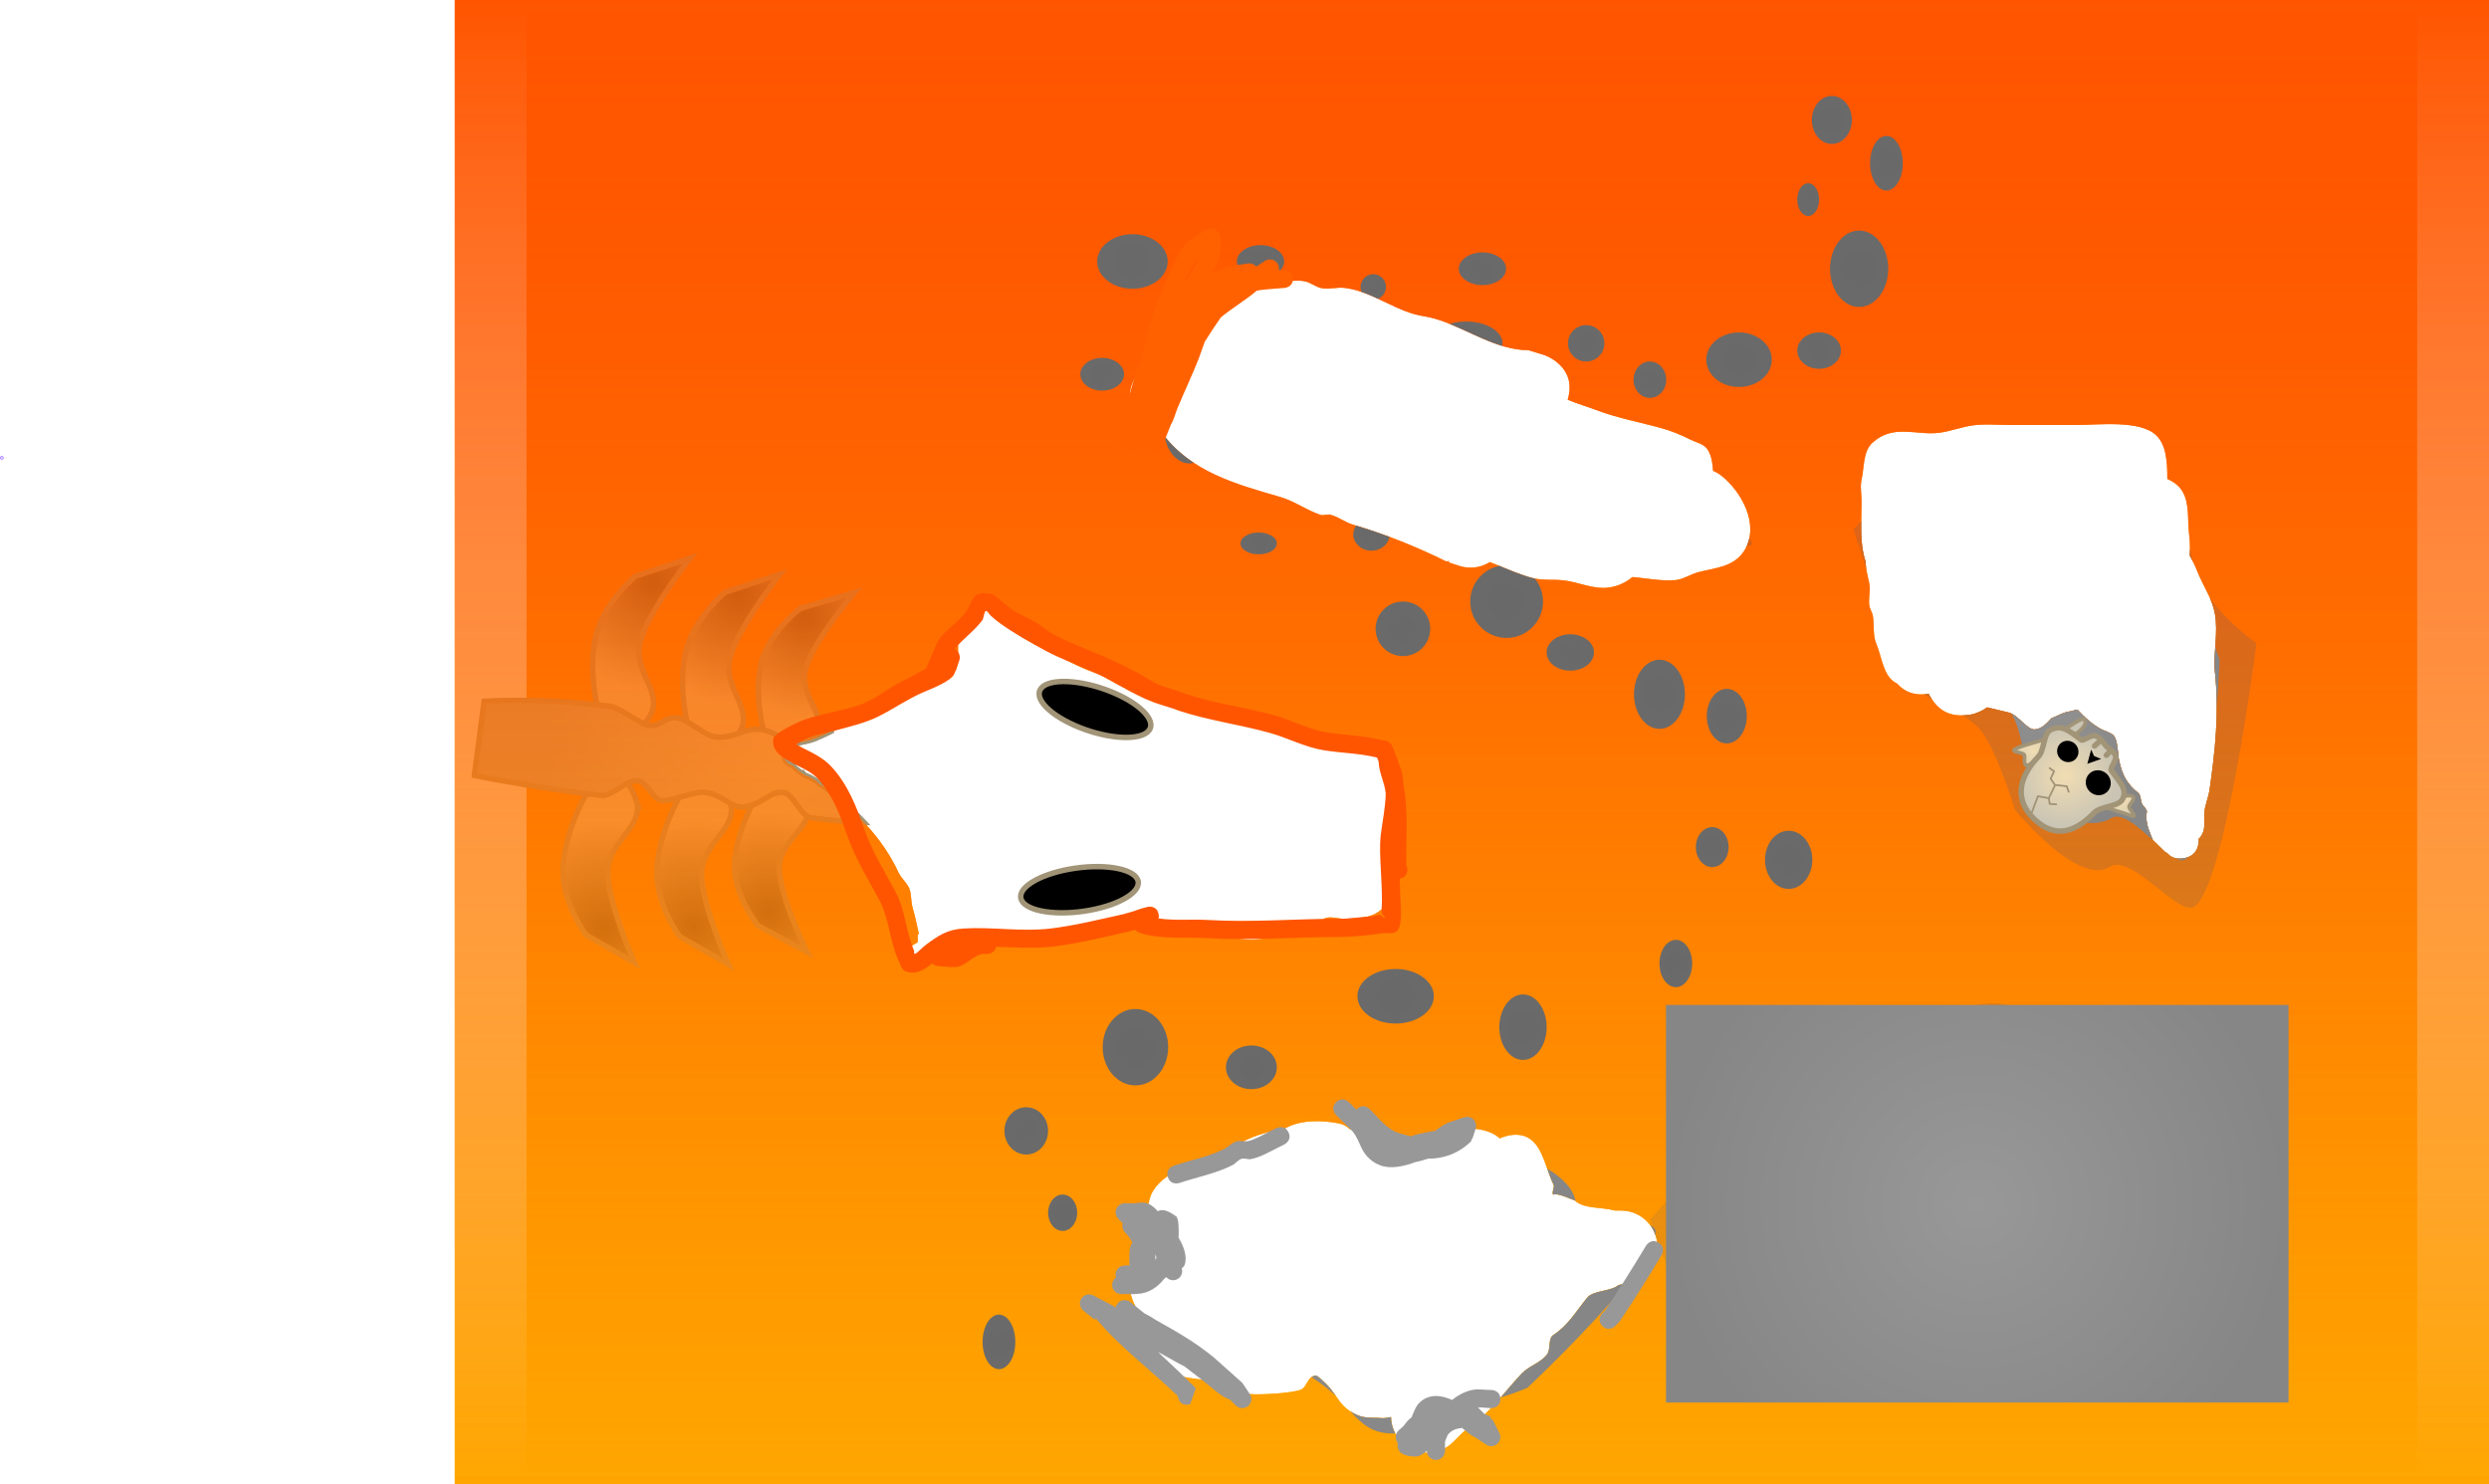 <svg version="1.1" xmlns="http://www.w3.org/2000/svg" xmlns:xlink="http://www.w3.org/1999/xlink" width="683.944" height="408" viewBox="0,0,683.944,408"><defs><radialGradient cx="-163.944" cy="101.841" r="0.5" gradientUnits="userSpaceOnUse" id="color-1"><stop offset="0" stop-color="#9966ff" stop-opacity="0"/><stop offset="1" stop-color="#9966ff"/></radialGradient><linearGradient x1="-163.944" y1="101.341" x2="-163.944" y2="102.341" gradientUnits="userSpaceOnUse" id="color-2"><stop offset="0" stop-color="#000000" stop-opacity="0"/><stop offset="1" stop-color="#000000" stop-opacity="0"/></linearGradient><linearGradient x1="240" y1="-20.45" x2="240" y2="380.45" gradientUnits="userSpaceOnUse" id="color-3"><stop offset="0" stop-color="#ff5500"/><stop offset="1" stop-color="#ffae00"/></linearGradient><linearGradient x1="240" y1="-20.45" x2="240" y2="380.45" gradientUnits="userSpaceOnUse" id="color-4"><stop offset="0" stop-color="#ff5500"/><stop offset="1" stop-color="#ffae00"/></linearGradient><linearGradient x1="240" y1="-20.45" x2="240" y2="380.45" gradientUnits="userSpaceOnUse" id="color-5"><stop offset="0" stop-color="#ff5500"/><stop offset="1" stop-color="#ffae00"/></linearGradient><linearGradient x1="240" y1="-20.45" x2="240" y2="380.45" gradientUnits="userSpaceOnUse" id="color-6"><stop offset="0" stop-color="#ff5500"/><stop offset="1" stop-color="#ffae00"/></linearGradient><radialGradient cx="344.742" cy="315.701" r="44.937" gradientUnits="userSpaceOnUse" id="color-7"><stop offset="0" stop-color="#696969"/><stop offset="1" stop-color="#6a6a6a"/></radialGradient><radialGradient cx="397.704" cy="139.928" r="44.937" gradientUnits="userSpaceOnUse" id="color-8"><stop offset="0" stop-color="#696969"/><stop offset="1" stop-color="#6a6a6a"/></radialGradient><radialGradient cx="397.704" cy="139.928" r="44.937" gradientUnits="userSpaceOnUse" id="color-9"><stop offset="0" stop-color="#696969"/><stop offset="1" stop-color="#6a6a6a"/></radialGradient><radialGradient cx="397.704" cy="139.928" r="44.937" gradientUnits="userSpaceOnUse" id="color-10"><stop offset="0" stop-color="#696969"/><stop offset="1" stop-color="#6a6a6a"/></radialGradient><radialGradient cx="397.704" cy="139.928" r="44.937" gradientUnits="userSpaceOnUse" id="color-11"><stop offset="0" stop-color="#696969"/><stop offset="1" stop-color="#6a6a6a"/></radialGradient><radialGradient cx="1.471" cy="231.317" r="29.674" gradientUnits="userSpaceOnUse" id="color-12"><stop offset="0" stop-color="#43403a"/><stop offset="1" stop-color="#e5d2a9"/></radialGradient><radialGradient cx="15.193" cy="136.034" r="29.674" gradientUnits="userSpaceOnUse" id="color-13"><stop offset="0" stop-color="#43403a"/><stop offset="1" stop-color="#e5d2a9"/></radialGradient><radialGradient cx="38.198" cy="139.766" r="29.674" gradientUnits="userSpaceOnUse" id="color-14"><stop offset="0" stop-color="#43403a"/><stop offset="1" stop-color="#e5d2a9"/></radialGradient><radialGradient cx="26.225" cy="230.69" r="29.674" gradientUnits="userSpaceOnUse" id="color-15"><stop offset="0" stop-color="#43403a"/><stop offset="1" stop-color="#e5d2a9"/></radialGradient><radialGradient cx="56.815" cy="145.59" r="27.343" gradientUnits="userSpaceOnUse" id="color-16"><stop offset="0" stop-color="#43403a"/><stop offset="1" stop-color="#e5d2a9"/></radialGradient><radialGradient cx="179.596" cy="185.632" r="48.661" gradientUnits="userSpaceOnUse" id="color-17"><stop offset="0" stop-color="#43403a"/><stop offset="1" stop-color="#e5d2a9"/></radialGradient><radialGradient cx="179.596" cy="185.632" r="48.661" gradientUnits="userSpaceOnUse" id="color-18"><stop offset="0" stop-color="#43403a"/><stop offset="1" stop-color="#e5d2a9"/></radialGradient><radialGradient cx="46.731" cy="226.633" r="27.343" gradientUnits="userSpaceOnUse" id="color-19"><stop offset="0" stop-color="#43403a"/><stop offset="1" stop-color="#e5d2a9"/></radialGradient><radialGradient cx="52.039" cy="181.86" r="66.139" gradientUnits="userSpaceOnUse" id="color-20"><stop offset="0" stop-color="#e5d2a9"/><stop offset="1" stop-color="#b0a899"/></radialGradient><radialGradient cx="52.039" cy="181.86" r="66.139" gradientUnits="userSpaceOnUse" id="color-21"><stop offset="0" stop-color="#e5d2a9"/><stop offset="1" stop-color="#b0a899"/></radialGradient><linearGradient x1="240" y1="-24" x2="240" y2="384" gradientUnits="userSpaceOnUse" id="color-22"><stop offset="0" stop-color="#ffa600" stop-opacity="0"/><stop offset="1" stop-color="#ffa600"/></linearGradient><linearGradient x1="240" y1="-24" x2="240" y2="384" gradientUnits="userSpaceOnUse" id="color-23"><stop offset="0" stop-color="#ffa600" stop-opacity="0"/><stop offset="1" stop-color="#ffa600"/></linearGradient><linearGradient x1="240" y1="-24" x2="240" y2="384" gradientUnits="userSpaceOnUse" id="color-24"><stop offset="0" stop-color="#ffa600" stop-opacity="0"/><stop offset="1" stop-color="#ffa600"/></linearGradient><linearGradient x1="240" y1="-24" x2="240" y2="384" gradientUnits="userSpaceOnUse" id="color-25"><stop offset="0" stop-color="#ffa600" stop-opacity="0"/><stop offset="1" stop-color="#ffa600"/></linearGradient><linearGradient x1="240" y1="-24" x2="240" y2="384" gradientUnits="userSpaceOnUse" id="color-26"><stop offset="0" stop-color="#ff5500"/><stop offset="1" stop-color="#ff5500" stop-opacity="0"/></linearGradient><linearGradient x1="240" y1="-24" x2="240" y2="384" gradientUnits="userSpaceOnUse" id="color-27"><stop offset="0" stop-color="#ff5500"/><stop offset="1" stop-color="#ff5500" stop-opacity="0"/></linearGradient><linearGradient x1="240" y1="-24" x2="240" y2="384" gradientUnits="userSpaceOnUse" id="color-28"><stop offset="0" stop-color="#ff5500"/><stop offset="1" stop-color="#ff5500" stop-opacity="0"/></linearGradient><linearGradient x1="240" y1="-24" x2="240" y2="384" gradientUnits="userSpaceOnUse" id="color-29"><stop offset="0" stop-color="#ff5500"/><stop offset="1" stop-color="#ff5500" stop-opacity="0"/></linearGradient><radialGradient cx="165.025" cy="220.452" r="7.417" gradientUnits="userSpaceOnUse" id="color-30"><stop offset="0" stop-color="#43403a"/><stop offset="1" stop-color="#e5d2a9"/></radialGradient><radialGradient cx="171.812" cy="177.835" r="7.63" gradientUnits="userSpaceOnUse" id="color-31"><stop offset="0" stop-color="#43403a"/><stop offset="1" stop-color="#e5d2a9"/></radialGradient><radialGradient cx="170.203" cy="176.673" r="7.63" gradientUnits="userSpaceOnUse" id="color-32"><stop offset="0" stop-color="#43403a"/><stop offset="1" stop-color="#e5d2a9"/></radialGradient><radialGradient cx="102.933" cy="196.841" r="81.035" gradientUnits="userSpaceOnUse" id="color-33"><stop offset="0" stop-color="#e5d2a9"/><stop offset="1" stop-color="#9b9487"/></radialGradient><radialGradient cx="102.933" cy="196.841" r="81.035" gradientUnits="userSpaceOnUse" id="color-34"><stop offset="0" stop-color="#e5d2a9"/><stop offset="1" stop-color="#9b9487"/></radialGradient><radialGradient cx="102.933" cy="196.841" r="81.035" gradientUnits="userSpaceOnUse" id="color-35"><stop offset="0" stop-color="#e5d2a9"/><stop offset="1" stop-color="#9b9487"/></radialGradient><radialGradient cx="102.933" cy="196.841" r="81.035" gradientUnits="userSpaceOnUse" id="color-36"><stop offset="0" stop-color="#e5d2a9"/><stop offset="1" stop-color="#9b9487"/></radialGradient><radialGradient cx="102.933" cy="196.841" r="81.035" gradientUnits="userSpaceOnUse" id="color-37"><stop offset="0" stop-color="#e5d2a9"/><stop offset="1" stop-color="#9b9487"/></radialGradient><radialGradient cx="102.933" cy="196.841" r="81.035" gradientUnits="userSpaceOnUse" id="color-38"><stop offset="0" stop-color="#e5d2a9"/><stop offset="1" stop-color="#9b9487"/></radialGradient><radialGradient cx="102.933" cy="196.841" r="81.035" gradientUnits="userSpaceOnUse" id="color-39"><stop offset="0" stop-color="#e5d2a9"/><stop offset="1" stop-color="#9b9487"/></radialGradient><radialGradient cx="102.933" cy="196.841" r="81.035" gradientUnits="userSpaceOnUse" id="color-40"><stop offset="0" stop-color="#e5d2a9"/><stop offset="1" stop-color="#9b9487"/></radialGradient><radialGradient cx="102.933" cy="196.841" r="81.035" gradientUnits="userSpaceOnUse" id="color-41"><stop offset="0" stop-color="#e5d2a9"/><stop offset="1" stop-color="#9b9487"/></radialGradient><radialGradient cx="102.933" cy="196.841" r="81.035" gradientUnits="userSpaceOnUse" id="color-42"><stop offset="0" stop-color="#e5d2a9"/><stop offset="1" stop-color="#9b9487"/></radialGradient><radialGradient cx="399.757" cy="150.626" r="45.705" gradientUnits="userSpaceOnUse" id="color-43"><stop offset="0" stop-color="#989898"/><stop offset="1" stop-color="#868686"/></radialGradient><radialGradient cx="399.757" cy="150.626" r="45.705" gradientUnits="userSpaceOnUse" id="color-44"><stop offset="0" stop-color="#989898"/><stop offset="1" stop-color="#868686"/></radialGradient><radialGradient cx="399.757" cy="150.626" r="45.705" gradientUnits="userSpaceOnUse" id="color-45"><stop offset="0" stop-color="#989898"/><stop offset="1" stop-color="#868686"/></radialGradient><radialGradient cx="399.757" cy="150.626" r="45.705" gradientUnits="userSpaceOnUse" id="color-46"><stop offset="0" stop-color="#989898"/><stop offset="1" stop-color="#868686"/></radialGradient><radialGradient cx="399.757" cy="150.626" r="45.705" gradientUnits="userSpaceOnUse" id="color-47"><stop offset="0" stop-color="#989898"/><stop offset="1" stop-color="#868686"/></radialGradient><radialGradient cx="399.757" cy="150.626" r="45.705" gradientUnits="userSpaceOnUse" id="color-48"><stop offset="0" stop-color="#989898"/><stop offset="1" stop-color="#868686"/></radialGradient><radialGradient cx="346.091" cy="306.51" r="45.705" gradientUnits="userSpaceOnUse" id="color-49"><stop offset="0" stop-color="#989898"/><stop offset="1" stop-color="#868686"/></radialGradient><radialGradient cx="346.091" cy="306.51" r="45.705" gradientUnits="userSpaceOnUse" id="color-50"><stop offset="0" stop-color="#989898"/><stop offset="1" stop-color="#868686"/></radialGradient><radialGradient cx="346.091" cy="306.51" r="45.705" gradientUnits="userSpaceOnUse" id="color-51"><stop offset="0" stop-color="#989898"/><stop offset="1" stop-color="#868686"/></radialGradient><radialGradient cx="346.091" cy="306.51" r="45.705" gradientUnits="userSpaceOnUse" id="color-52"><stop offset="0" stop-color="#989898"/><stop offset="1" stop-color="#868686"/></radialGradient><radialGradient cx="346.091" cy="306.51" r="45.705" gradientUnits="userSpaceOnUse" id="color-53"><stop offset="0" stop-color="#989898"/><stop offset="1" stop-color="#868686"/></radialGradient><radialGradient cx="346.091" cy="306.51" r="45.705" gradientUnits="userSpaceOnUse" id="color-54"><stop offset="0" stop-color="#989898"/><stop offset="1" stop-color="#868686"/></radialGradient><radialGradient cx="346.091" cy="306.51" r="45.705" gradientUnits="userSpaceOnUse" id="color-55"><stop offset="0" stop-color="#989898"/><stop offset="1" stop-color="#868686"/></radialGradient><radialGradient cx="346.091" cy="306.51" r="45.705" gradientUnits="userSpaceOnUse" id="color-56"><stop offset="0" stop-color="#989898"/><stop offset="1" stop-color="#868686"/></radialGradient><radialGradient cx="346.091" cy="306.51" r="45.705" gradientUnits="userSpaceOnUse" id="color-57"><stop offset="0" stop-color="#989898"/><stop offset="1" stop-color="#868686"/></radialGradient><radialGradient cx="346.091" cy="306.51" r="45.705" gradientUnits="userSpaceOnUse" id="color-58"><stop offset="0" stop-color="#989898"/><stop offset="1" stop-color="#868686"/></radialGradient><radialGradient cx="346.091" cy="306.51" r="45.705" gradientUnits="userSpaceOnUse" id="color-59"><stop offset="0" stop-color="#989898"/><stop offset="1" stop-color="#868686"/></radialGradient><radialGradient cx="346.091" cy="306.51" r="45.705" gradientUnits="userSpaceOnUse" id="color-60"><stop offset="0" stop-color="#989898"/><stop offset="1" stop-color="#868686"/></radialGradient><radialGradient cx="346.091" cy="306.51" r="45.705" gradientUnits="userSpaceOnUse" id="color-61"><stop offset="0" stop-color="#989898"/><stop offset="1" stop-color="#868686"/></radialGradient><radialGradient cx="346.091" cy="306.51" r="45.705" gradientUnits="userSpaceOnUse" id="color-62"><stop offset="0" stop-color="#989898"/><stop offset="1" stop-color="#868686"/></radialGradient><radialGradient cx="346.091" cy="306.51" r="45.705" gradientUnits="userSpaceOnUse" id="color-63"><stop offset="0" stop-color="#989898"/><stop offset="1" stop-color="#868686"/></radialGradient><radialGradient cx="418.646" cy="195.748" r="8.767" gradientUnits="userSpaceOnUse" id="color-64"><stop offset="0" stop-color="#f1ddb3"/><stop offset="1" stop-color="#c9c4b4"/></radialGradient><radialGradient cx="127.556" cy="309.341" r="5" gradientUnits="userSpaceOnUse" id="color-65"><stop offset="0" stop-color="#696969"/><stop offset="1" stop-color="#6a6a6a"/></radialGradient><radialGradient cx="147.556" cy="263.841" r="10.5" gradientUnits="userSpaceOnUse" id="color-66"><stop offset="0" stop-color="#696969"/><stop offset="1" stop-color="#6a6a6a"/></radialGradient><radialGradient cx="117.556" cy="286.841" r="6.5" gradientUnits="userSpaceOnUse" id="color-67"><stop offset="0" stop-color="#696969"/><stop offset="1" stop-color="#6a6a6a"/></radialGradient><radialGradient cx="110.056" cy="344.841" r="7.5" gradientUnits="userSpaceOnUse" id="color-68"><stop offset="0" stop-color="#696969"/><stop offset="1" stop-color="#6a6a6a"/></radialGradient><radialGradient cx="254.056" cy="258.341" r="9" gradientUnits="userSpaceOnUse" id="color-69"><stop offset="0" stop-color="#696969"/><stop offset="1" stop-color="#6a6a6a"/></radialGradient><radialGradient cx="327.056" cy="212.341" r="8" gradientUnits="userSpaceOnUse" id="color-70"><stop offset="0" stop-color="#696969"/><stop offset="1" stop-color="#6a6a6a"/></radialGradient><radialGradient cx="306.056" cy="208.841" r="5.5" gradientUnits="userSpaceOnUse" id="color-71"><stop offset="0" stop-color="#696969"/><stop offset="1" stop-color="#6a6a6a"/></radialGradient><radialGradient cx="310.056" cy="172.841" r="7.5" gradientUnits="userSpaceOnUse" id="color-72"><stop offset="0" stop-color="#696969"/><stop offset="1" stop-color="#6a6a6a"/></radialGradient><radialGradient cx="267.056" cy="155.341" r="6.5" gradientUnits="userSpaceOnUse" id="color-73"><stop offset="0" stop-color="#696969"/><stop offset="1" stop-color="#6a6a6a"/></radialGradient><radialGradient cx="296.056" cy="240.841" r="6.5" gradientUnits="userSpaceOnUse" id="color-74"><stop offset="0" stop-color="#696969"/><stop offset="1" stop-color="#6a6a6a"/></radialGradient><radialGradient cx="249.556" cy="141.341" r="10" gradientUnits="userSpaceOnUse" id="color-75"><stop offset="0" stop-color="#696969"/><stop offset="1" stop-color="#6a6a6a"/></radialGradient><radialGradient cx="221.056" cy="148.841" r="7.5" gradientUnits="userSpaceOnUse" id="color-76"><stop offset="0" stop-color="#696969"/><stop offset="1" stop-color="#6a6a6a"/></radialGradient><radialGradient cx="291.556" cy="166.841" r="9.5" gradientUnits="userSpaceOnUse" id="color-77"><stop offset="0" stop-color="#696969"/><stop offset="1" stop-color="#6a6a6a"/></radialGradient><radialGradient cx="219.056" cy="249.841" r="10.5" gradientUnits="userSpaceOnUse" id="color-78"><stop offset="0" stop-color="#696969"/><stop offset="1" stop-color="#6a6a6a"/></radialGradient><radialGradient cx="179.422" cy="269.371" r="7" gradientUnits="userSpaceOnUse" id="color-79"><stop offset="0" stop-color="#696969"/><stop offset="1" stop-color="#6a6a6a"/></radialGradient><radialGradient cx="162.422" cy="93.871" r="9.5" gradientUnits="userSpaceOnUse" id="color-80"><stop offset="0" stop-color="#696969"/><stop offset="1" stop-color="#6a6a6a"/></radialGradient><radialGradient cx="181.422" cy="125.371" r="5" gradientUnits="userSpaceOnUse" id="color-81"><stop offset="0" stop-color="#696969"/><stop offset="1" stop-color="#6a6a6a"/></radialGradient><radialGradient cx="212.422" cy="122.871" r="5" gradientUnits="userSpaceOnUse" id="color-82"><stop offset="0" stop-color="#696969"/><stop offset="1" stop-color="#6a6a6a"/></radialGradient><radialGradient cx="146.738" cy="47.871" r="9.684" gradientUnits="userSpaceOnUse" id="color-83"><stop offset="0" stop-color="#696969"/><stop offset="1" stop-color="#6a6a6a"/></radialGradient><radialGradient cx="181.922" cy="47.871" r="6.5" gradientUnits="userSpaceOnUse" id="color-84"><stop offset="0" stop-color="#696969"/><stop offset="1" stop-color="#6a6a6a"/></radialGradient><radialGradient cx="138.422" cy="78.871" r="6" gradientUnits="userSpaceOnUse" id="color-85"><stop offset="0" stop-color="#696969"/><stop offset="1" stop-color="#6a6a6a"/></radialGradient><radialGradient cx="238.422" cy="70.371" r="10" gradientUnits="userSpaceOnUse" id="color-86"><stop offset="0" stop-color="#696969"/><stop offset="1" stop-color="#6a6a6a"/></radialGradient><radialGradient cx="271.422" cy="70.371" r="5" gradientUnits="userSpaceOnUse" id="color-87"><stop offset="0" stop-color="#696969"/><stop offset="1" stop-color="#6a6a6a"/></radialGradient><radialGradient cx="242.922" cy="49.871" r="6.5" gradientUnits="userSpaceOnUse" id="color-88"><stop offset="0" stop-color="#696969"/><stop offset="1" stop-color="#6a6a6a"/></radialGradient><radialGradient cx="212.922" cy="54.871" r="3.5" gradientUnits="userSpaceOnUse" id="color-89"><stop offset="0" stop-color="#696969"/><stop offset="1" stop-color="#6a6a6a"/></radialGradient><radialGradient cx="313.422" cy="74.871" r="9" gradientUnits="userSpaceOnUse" id="color-90"><stop offset="0" stop-color="#696969"/><stop offset="1" stop-color="#6a6a6a"/></radialGradient><radialGradient cx="288.922" cy="80.371" r="5" gradientUnits="userSpaceOnUse" id="color-91"><stop offset="0" stop-color="#696969"/><stop offset="1" stop-color="#6a6a6a"/></radialGradient><radialGradient cx="346.422" cy="49.871" r="10.5" gradientUnits="userSpaceOnUse" id="color-92"><stop offset="0" stop-color="#696969"/><stop offset="1" stop-color="#6a6a6a"/></radialGradient><radialGradient cx="338.922" cy="8.971" r="6.6" gradientUnits="userSpaceOnUse" id="color-93"><stop offset="0" stop-color="#696969"/><stop offset="1" stop-color="#6a6a6a"/></radialGradient><radialGradient cx="353.922" cy="20.871" r="7.5" gradientUnits="userSpaceOnUse" id="color-94"><stop offset="0" stop-color="#696969"/><stop offset="1" stop-color="#6a6a6a"/></radialGradient><radialGradient cx="332.422" cy="30.871" r="4.5" gradientUnits="userSpaceOnUse" id="color-95"><stop offset="0" stop-color="#696969"/><stop offset="1" stop-color="#6a6a6a"/></radialGradient><radialGradient cx="335.422" cy="72.371" r="6" gradientUnits="userSpaceOnUse" id="color-96"><stop offset="0" stop-color="#696969"/><stop offset="1" stop-color="#6a6a6a"/></radialGradient><radialGradient cx="394.28" cy="182.198" r="9.662" gradientUnits="userSpaceOnUse" id="color-97"><stop offset="0" stop-color="#f1ddb3"/><stop offset="1" stop-color="#c9c4b4"/></radialGradient><radialGradient cx="402.977" cy="189.295" r="14.246" gradientUnits="userSpaceOnUse" id="color-98"><stop offset="0" stop-color="#f1ddb3"/><stop offset="1" stop-color="#c9c4b4"/></radialGradient><radialGradient cx="220.195" cy="327.39" r="45.705" gradientUnits="userSpaceOnUse" id="color-99"><stop offset="0" stop-color="#989898"/><stop offset="1" stop-color="#868686"/></radialGradient><radialGradient cx="220.195" cy="327.39" r="45.705" gradientUnits="userSpaceOnUse" id="color-100"><stop offset="0" stop-color="#989898"/><stop offset="1" stop-color="#868686"/></radialGradient><radialGradient cx="220.195" cy="327.39" r="45.705" gradientUnits="userSpaceOnUse" id="color-101"><stop offset="0" stop-color="#989898"/><stop offset="1" stop-color="#868686"/></radialGradient><radialGradient cx="220.195" cy="327.39" r="45.705" gradientUnits="userSpaceOnUse" id="color-102"><stop offset="0" stop-color="#989898"/><stop offset="1" stop-color="#868686"/></radialGradient><radialGradient cx="220.195" cy="327.39" r="45.705" gradientUnits="userSpaceOnUse" id="color-103"><stop offset="0" stop-color="#989898"/><stop offset="1" stop-color="#868686"/></radialGradient><radialGradient cx="220.195" cy="327.39" r="45.705" gradientUnits="userSpaceOnUse" id="color-104"><stop offset="0" stop-color="#989898"/><stop offset="1" stop-color="#868686"/></radialGradient><radialGradient cx="220.195" cy="327.39" r="45.705" gradientUnits="userSpaceOnUse" id="color-105"><stop offset="0" stop-color="#989898"/><stop offset="1" stop-color="#868686"/></radialGradient><radialGradient cx="378.884" cy="306.866" r="85.528" gradientUnits="userSpaceOnUse" id="color-106"><stop offset="0" stop-color="#989898"/><stop offset="1" stop-color="#868686"/></radialGradient></defs><g transform="translate(164.444,24)"><g data-paper-data="{&quot;isPaintingLayer&quot;:true}" fill-rule="nonzero" stroke-linejoin="miter" stroke-miterlimit="10" stroke-dasharray="" stroke-dashoffset="0" style="mix-blend-mode: normal"><path d="M-163.944,101.341c0.276,0 0.5,0.224 0.5,0.5c0,0.276 -0.224,0.5 -0.5,0.5c-0.276,0 -0.5,-0.224 -0.5,-0.5c0,-0.276 0.224,-0.5 0.5,-0.5z" fill="url(#color-1)" stroke="url(#color-2)" stroke-width="0" stroke-linecap="butt"/><path d="M-19.76,380.45v-400.901h519.52v400.901zM168.84,172.718l-0.023,0.064l-0.178,-0.13c-0.074,0.008 -0.148,0.016 -0.222,0.024l0.017,-0.077l-4.175,-0.928c-1.425,-1.191 -2.942,-2.209 -4.219,-2.258c-0.545,-0.212 -1.1,-0.41 -1.604,-0.659c-1.682,-0.832 -3.288,-1.829 -5.035,-2.514c-1.583,-0.62 -3.429,-0.351 -5,-1c-7.14,-2.949 -15.727,-4.705 -22.043,-9.424c-2.06,-2.06 -4.493,-4.341 -6.993,-5.853c-1.823,-1.102 -4.245,-1.631 -5.723,-3.369c-0.649,-0.763 -0.749,-1.981 -1.561,-2.566c-0.326,-0.235 -0.659,-0.487 -0.997,-0.74c-0.194,-0.511 -0.608,-1.011 -1.426,-1.338c-0.337,-0.135 -0.645,-0.201 -0.924,-0.216c-0.867,-0.446 -1.772,-0.722 -2.717,-0.634c-1.708,0.159 -2.339,2.512 -3.455,3.815c-1.844,2.153 -2.894,3.348 -3.523,6.241c-0.444,2.044 -0.102,4.208 -0.203,6.325c-0.13,0.255 -0.259,0.51 -0.386,0.766c-0.243,0.611 -0.5,1.212 -0.771,1.805c-0.147,-0.02 -0.297,-0.031 -0.449,-0.031c-0.085,0 -0.169,0.003 -0.252,0.01c-0.505,-0.323 -1.105,-0.51 -1.748,-0.51c-1.077,0 -2.031,0.524 -2.623,1.33l-1.127,1.502c-2.19,1.016 -3.194,1.297 -5.049,3.119c-0.594,0.584 -1.284,1.811 -2.012,3.022c-0.492,-0.3 -1.071,-0.474 -1.69,-0.474c-0.175,0 -0.347,0.014 -0.515,0.041l-3.445,0.492l0.011,0.08c-0.173,0.005 -0.347,0.017 -0.521,0.035c-2.232,0.242 -3.967,2.118 -6.038,2.986c-1.22,0.512 -2.534,0.761 -3.801,1.141l-0.283,0.323l-0.081,-0.135l-2.449,1.469c-0.895,0.516 -1.521,1.447 -1.616,2.529c-3.108,1.519 -6.267,3.112 -9.763,3.038c0,0 -3.25,0 -3.25,3.25c0,2.264 1.578,2.951 2.534,3.159c0.178,0.339 0.432,0.633 0.739,0.858l1.977,1.483l0.077,-0.102l0.198,0.282c1.173,0.469 2.325,1.032 3.384,1.726c0.524,0.635 1.201,1.139 1.975,1.455c8.471,6.491 16.128,13.993 20.594,23.685c0.745,1.617 2.314,2.784 2.973,4.439c0.655,1.643 0.399,3.533 0.902,5.229c0.74,2.491 1.198,4.876 1.722,7.288h-0.326v2.203l-1.803,1.093c0,0 -2.704,1.803 -0.901,4.507c1.803,2.704 4.507,0.901 4.507,0.901l0.725,-0.621c7.316,-2.439 14.651,-5.021 22.201,-6.599c5.894,-1.232 11.941,-1.201 17.857,-2.288c1.379,-0.253 2.693,-0.605 3.974,-0.995c0.018,-0.003 0.037,-0.007 0.055,-0.01c0.24,-0.045 0.47,-0.126 0.694,-0.223c0.897,-0.285 1.78,-0.584 2.66,-0.876c1.374,-0.043 2.796,0.379 4.146,0.099c1.694,-0.352 3.28,-1.065 4.762,-1.981c0.048,-0.001 0.096,-0.001 0.144,-0.002c1.59,-0.512 3.178,-1.054 4.767,-1.593c-0.01,0.016 -0.019,0.031 -0.029,0.048c-0.681,0.657 -1.785,2.156 -0.462,4.141c1.375,2.063 3.276,1.503 4.099,1.121c2.962,0.349 5.802,0.099 8.837,0.315c6.24,0.443 12.548,3.218 18.883,1.952c3.13,-0.625 5.548,-2.904 8.199,-4.494l0.098,-0.148l0.038,0.051l0.608,-0.456c0.045,0.061 0.093,0.113 0.144,0.154c1.512,1.246 3.874,0.963 5.826,0.785c0.83,-0.076 1.21,-1.235 2,-1.5c1.572,-0.528 3.314,0.167 4.972,0.167c3.226,-0.015 7.259,-0.016 9.977,-2.17c3.157,-2.502 3.262,-5.966 3.273,-9.58c0.008,-2.78 0.008,-5.559 0.006,-8.339l0.032,-0.008c0,0 3.153,-0.788 2.365,-3.941c-0.414,-1.658 -1.483,-2.226 -2.402,-2.392c-0,-0.607 -0.001,-1.213 -0.001,-1.82c0,-4.232 1.382,-11.77 -1.798,-15.133c-2.978,-3.15 -9.239,-4.352 -13.366,-5.063c-2.57,-0.515 -4.95,-0.803 -7.408,-0.944c-0.879,-1.295 -1.573,-1.82 -2.303,-2.078c-0.312,-0.334 -0.694,-0.602 -1.123,-0.781l-4.432,-1.97l-0.049,0.11l-0.286,-0.237c-5.889,-1.194 -12.26,-2.496 -18.155,-1.377zM217.786,365.494c0.098,5.438 4.537,9.817 9.998,9.817c2.761,0 5.261,-1.119 7.071,-2.929l1.901,-1.901c1.493,-1.541 3.329,-2.708 4.971,-4.089c4.505,-3.791 7.974,-8.604 11.936,-12.823c2.005,-2.135 5.259,-2.953 7.004,-5.305c1.116,-1.505 0.173,-4.327 1.748,-5.342c4.054,-2.614 6.29,-6.6 9.304,-10.26c1.662,-2.018 6.548,-1.692 8.522,-3.419l2.984,-0.746c4.453,-1.011 7.778,-4.993 7.778,-9.752c0,-5.523 -4.477,-10 -10,-10h-1.669c-3.555,-1.006 -8.574,-0.393 -11.043,-2.784c-1.559,-0.544 -3.056,-1.323 -4.678,-1.632c-0.375,-0.072 -0.847,-0.089 -1.228,0.036c-0.082,-0.083 -0.143,-0.172 -0.159,-0.271c-0.138,-0.821 0.586,-1.742 0.219,-2.489c-2.289,-4.652 -3.086,-11.693 -8.004,-13.337c-2.096,-0.701 -4.506,-0.364 -6.764,0.632c-6.389,-5.804 -21.275,-0.718 -25.61,0.452c-0.365,0.099 -0.744,0.193 -1.131,0.287c-0.256,-0.282 -0.536,-0.542 -0.842,-0.773c-3.664,-2.776 -8.882,-2.277 -13.571,-2.443c-0.801,-0.822 -1.901,-1.414 -2.978,-1.625c-4.841,-0.953 -10.793,-1.096 -15.172,1.527c-6.085,0.891 -11.752,3.048 -13.602,5.37c-0.653,0.82 -1.202,1.693 -1.668,2.609l-0.528,-0.377l-1.45,2.03c-0.448,0.185 -0.903,0.362 -1.364,0.535c-6.82,-1.827 -16.705,2.796 -18.306,9.076c-0.853,3.348 -1.13,6.417 -0.973,9.292c-1.646,1.909 -3.005,3.989 -3.881,6.184c-1.241,3.114 -0.807,6.718 -0.417,10.047c0.26,2.224 1.586,4.188 2.33,6.3c1.446,4.102 3.35,11.406 6.331,14.29c2.76,2.67 7.156,3.025 10.96,3.545c3.97,0.543 7.47,3.041 11.404,3.801c3.046,0.588 13.281,-0.017 15.824,-1.054c1.41,-0.575 1.671,-2.656 2.943,-3.494c0.395,-0.26 0.867,-0.351 1.357,-0.4c0.899,0.678 1.762,1.431 2.586,2.257c3.613,3.621 3.44,6.398 8.835,8.71c2.059,0.883 4.452,0.507 6.678,0.761c0,0 0.994,0 2.356,-0.313zM295.826,135.467c2.203,-0.169 4.14,-1.567 6.271,-2.152c4.628,-1.27 10.004,-1.321 12.883,-6.149c4.216,-7.072 -1.003,-16.288 -6.653,-20.607c-0.626,-0.479 -1.328,-0.837 -2.05,-1.162c-0.005,-0.158 -0.014,-0.317 -0.028,-0.477c-0.161,-1.945 -0.472,-4.064 -1.655,-5.617c-1.032,-1.355 -2.96,-1.69 -4.487,-2.445c-2.874,-1.421 -4.874,-2.293 -8.01,-3.173c-5.81,-1.631 -11.876,-2.715 -17.57,-4.859c-2.635,-0.992 -5.551,-1.856 -8.193,-2.943c2.82,-9.217 -6.435,-12.302 -6.435,-12.302l-4.411,-1.334c-8.451,0 -16.337,-5.555 -24.184,-8.197c-4.402,-1.482 -5.199,-0.822 -9.905,-2.656c-5.281,-2.058 -10.479,-5.562 -16.278,-6.253c-2.106,-0.251 -4.271,0.399 -6.363,0.051c-1.683,-0.28 -3.073,-1.598 -4.752,-1.901c-2.09,-0.377 -4.258,0.114 -6.371,-0.106c-5.536,-0.575 -10.761,-1.918 -16.427,-1.976c0,0 -10,0 -10,10c0,2.518 0.634,4.401 1.582,5.811c-0.426,0.442 -0.855,0.86 -1.3,1.174c-3.386,2.388 -6.722,4.846 -10.083,7.269l-0.162,0.705c-0.052,0.028 -0.103,0.057 -0.154,0.085l-0.259,-0.259l-1.901,1.901c-1.81,1.81 -2.929,4.31 -2.929,7.071c0,5.098 3.816,9.306 8.747,9.922c7.973,10.784 20.247,14.142 32.615,17.719c3.857,1.116 7.197,3.625 11.005,4.899c0.901,0.301 1.935,-0.252 2.851,0c2.163,0.594 4.002,2.087 6.154,2.72c8.692,2.556 17.456,6.056 25.578,10.091l0.787,-0.119l-0.122,0.367l2.629,0.876c1.057,0.38 2.196,0.587 3.384,0.587c1.952,0 3.774,-0.56 5.314,-1.527c3.839,1.453 7.567,3.278 11.523,4.329c2.919,0.775 5.458,0.382 8.371,0.65c4.495,0.415 8.63,2.73 13.213,1.952c2.513,-0.427 4.417,-1.495 6.117,-2.824c3.878,0.328 7.804,1.151 11.659,0.855zM439.723,206.597c0.941,-0.909 1.527,-2.185 1.527,-3.597v-3.311c0.115,-2.125 1.069,-4.294 1.441,-6.424c1.548,-10.834 2.687,-21.334 1.534,-32.257c-0.562,-5.329 0.915,-11.025 -0.04,-16.308c-0.768,-4.248 -3.261,-7.648 -4.793,-11.556c-0.667,-1.667 -1.355,-3.087 -2.115,-4.41c0.098,-1.986 0.062,-3.963 -0.186,-5.915c-0.504,-3.967 0.206,-8.44 -1.888,-11.847c-0.942,-1.532 -2.414,-2.575 -4.101,-3.344c0.015,-4.139 -0.154,-9.093 -2.941,-11.88c-4.422,-4.422 -16.08,-2.929 -22.071,-2.929c-6,0 -12,0 -18,0c-3.409,0 -7.245,-0.369 -10.602,0.129c-3.002,0.446 -5.995,1.591 -9,2c-6.228,0.848 -12.687,-2.569 -18.469,2.8c-2.562,2.379 -2.164,6.66 -2.929,10.071c-0.437,1.952 0,4 0,6c0,5.571 -0.647,11.274 1.129,16.602c0,2.028 0.606,4.011 1,6c0.388,1.962 -0.294,4.022 0,6c0.155,1.043 0.851,1.956 1,3c0.362,2.534 -0.056,5.265 0.946,7.62c1.54,3.621 1.819,8.593 5.207,10.595c0.158,0.093 0.319,0.175 0.482,0.245c2.728,3.116 6.222,3.255 8.681,2.82c2.09,4.038 5.317,6.912 11.976,5.642c0.429,-0.082 0.827,-0.217 1.198,-0.396c1.043,-0.349 2.009,-0.865 2.867,-1.516c1.982,0.42 3.995,1.004 5.882,1.402c2.592,0.547 5.128,4.885 7.291,4.67c1.819,-0.181 3.207,-1.612 4.505,-3.062c1.894,-0.72 3.157,-1.68 5.488,-1.962c0.615,-0.074 1.421,-0.7 1.841,-0.246c1.789,1.935 3.763,3.756 6.216,5.129c1.106,0.619 2.45,0.854 3.414,1.677c1.317,1.124 1.284,5.307 1.633,6.945c0.841,3.953 2.141,6.555 5.367,9.055c0.659,0.708 0.508,1.871 0.872,2.767c0.306,0.752 1.096,1.259 1.345,2.032c0.17,0.528 -0.214,1.106 -0.157,1.658c0.308,2.985 0.779,3.676 1.833,6.364l3.369,3.303c0,0 0.226,0.151 0.609,0.33c0.852,1.001 2.245,1.816 4.487,1.442c4.053,-0.675 4.22,-4.126 4.151,-5.335zM387.593,321.929c1.943,-0.33 3.504,-1.78 3.995,-3.662l0.97,-3.394l-0.276,-0.079c0.038,-0.21 0.077,-0.424 0.114,-0.641c0.342,-0.687 0.603,-1.409 0.758,-2.173l0.074,-2.278c1.657,-2.443 3.319,-4.822 4.584,-7.654c0.523,-1.171 1.666,-2.36 1.349,-3.603c-0.082,-0.321 -0.179,-0.636 -0.288,-0.946h0.378v-2.5c0,-0.616 -0.111,-1.205 -0.315,-1.75c0.824,-2.014 2.058,-3.872 2.647,-5.967c1.096,-3.894 1.661,-7.64 2.939,-11.436c6.063,-6.317 5.864,-10.429 -0.597,-16.891c-1.485,-1.485 -5.51,-1.037 -7.721,-1.656c-6.553,-1.834 -13.694,-1.407 -20.192,0.6c-2.462,0.761 -5.409,2.7 -7.773,3.016c-1.165,0.156 -2.335,0.329 -3.509,0.521c-2.29,-0.052 -5.046,0.236 -7.01,1.356c-12.665,2.834 -25.364,7.782 -35.868,14.972c-2.019,1.382 -3.574,3.44 -5.533,4.807c-1.429,0.998 -3.697,1.501 -5.253,2.471c-7.165,4.468 -10.017,10.626 -13.363,18.03c-0.434,0.961 -2.27,3.561 -2.543,4.46c-1.739,5.715 -1.832,10.845 0,16.822c1.026,3.348 5.133,5.087 9.13,5.37c0.598,1.025 1.132,2.092 1.813,3.064c0.23,0.328 0.809,0.402 0.906,0.791c0.269,1.078 -0.419,2.362 0.124,3.332c1.009,1.801 2.525,3.376 4.26,4.495c3.649,2.353 9.269,0.592 13.317,1.482c1.3,0.286 2.534,0.854 3.849,1.062c1.497,0.236 3.101,-0.544 4.545,-0.085c0.937,0.297 1.668,1.082 2.603,1.389c5.57,1.829 11.783,1.245 17.546,1.245c1.393,0 7.103,0.065 8.081,-0.257c1.407,-0.463 2.463,-1.644 3.695,-2.466c2.695,-2.695 5.052,-5.494 7.704,-8.187c3.317,-3.368 8.272,-4.686 11.556,-8.055c1.615,-1.656 2.56,-3.585 3.307,-5.606z" fill="url(#color-3)" stroke="none" stroke-width="0" stroke-linecap="butt"/><path d="" fill="url(#color-4)" stroke="none" stroke-width="0" stroke-linecap="butt"/><path d="" fill="url(#color-5)" stroke="none" stroke-width="0" stroke-linecap="butt"/><path d="" fill="url(#color-6)" stroke="none" stroke-width="0" stroke-linecap="butt"/><path d="M340.275,349.987c-10.681,-2.51 -38.931,-4.16 -38.931,-4.16l-12.382,-34.569c0,0 4.355,-5.049 10.151,-11.265c-0.47,1.001 -0.936,2.029 -1.412,3.083c-0.434,0.961 -2.27,3.561 -2.543,4.46c-1.739,5.715 -1.832,10.845 0,16.822c1.026,3.348 5.133,5.087 9.13,5.37c0.598,1.025 1.132,2.092 1.813,3.064c0.23,0.328 0.809,0.402 0.906,0.791c0.269,1.078 -0.419,2.362 0.124,3.332c1.009,1.801 2.525,3.376 4.26,4.495c3.649,2.353 9.269,0.592 13.317,1.482c1.3,0.286 2.534,0.854 3.849,1.062c1.497,0.236 3.101,-0.544 4.545,-0.085c0.937,0.297 1.668,1.082 2.603,1.389c5.57,1.829 11.783,1.245 17.546,1.245c1.393,0 7.103,0.065 8.081,-0.257c1.407,-0.463 2.463,-1.644 3.695,-2.466c2.695,-2.695 5.052,-5.494 7.704,-8.187c3.317,-3.368 8.272,-4.686 11.556,-8.055c1.615,-1.656 2.56,-3.585 3.307,-5.606l-0,-0c1.943,-0.33 3.504,-1.78 3.995,-3.662l0.97,-3.394l-0.276,-0.079c0.038,-0.21 0.077,-0.424 0.114,-0.641c0.342,-0.687 0.603,-1.409 0.758,-2.173l0.074,-2.278c1.657,-2.443 3.319,-4.822 4.584,-7.654c0.523,-1.171 1.666,-2.36 1.349,-3.603c-0.082,-0.321 -0.179,-0.636 -0.288,-0.946h0.378v-2.5c0,-0.616 -0.111,-1.205 -0.315,-1.75c0.824,-2.014 2.058,-3.872 2.647,-5.967c1.096,-3.894 1.661,-7.64 2.939,-11.436c6.063,-6.317 5.864,-10.429 -0.597,-16.891c-1.485,-1.485 -5.51,-1.037 -7.721,-1.656c-6.553,-1.834 -13.694,-1.407 -20.192,0.6c-2.462,0.761 -5.409,2.7 -7.773,3.016c-1.165,0.156 -2.335,0.329 -3.509,0.521c-2.29,-0.052 -5.046,0.236 -7.01,1.356c-0.35,0.078 -0.7,0.158 -1.05,0.24c2.358,-2.523 3.98,-4.417 3.98,-4.417c0,0 24.325,-12.403 30.183,-3.838c4.071,5.952 22.967,-5.08 25.736,-0.575c5.429,8.835 -13.663,73.109 -13.663,73.109c0,0 -11.306,2.059 -19.259,7.874c-7.083,5.179 -10.524,13.946 -16.18,17.487c-10.875,6.809 -15.899,-0.036 -27.188,-2.688z" data-paper-data="{&quot;index&quot;:null}" fill="url(#color-7)" stroke="none" stroke-width="0" stroke-linecap="butt"/><path d="M316.925,125.794c0,0 -0.496,0.147 -1.427,0.391c0.36,-0.773 0.617,-1.567 0.782,-2.373c0.586,0.852 0.841,1.538 0.644,1.982z" fill="#5b5b5b" stroke="none" stroke-width="0" stroke-linecap="butt"/><path d="M387.459,171.83c2.592,0.547 5.128,4.885 7.291,4.67c1.819,-0.181 3.207,-1.612 4.505,-3.062c1.894,-0.72 3.157,-1.68 5.488,-1.962c0.615,-0.074 1.421,-0.7 1.841,-0.246c1.789,1.935 3.763,3.756 6.216,5.129c1.106,0.619 2.45,0.854 3.414,1.677c1.317,1.124 1.284,5.307 1.633,6.945c0.841,3.953 2.141,6.555 5.367,9.055c0.659,0.708 0.508,1.871 0.872,2.767c0.306,0.752 1.096,1.259 1.345,2.032c0.17,0.528 -0.214,1.106 -0.157,1.658c0.308,2.985 0.779,3.676 1.833,6.364l3.369,3.303c0,0 0.226,0.151 0.609,0.33c0.852,1.001 2.245,1.816 4.487,1.442c4.053,-0.675 4.22,-4.126 4.151,-5.335c0.941,-0.909 1.527,-2.185 1.527,-3.597v-3.311c0.115,-2.125 1.069,-4.294 1.441,-6.424c1.548,-10.834 2.687,-21.334 1.534,-32.257c-0.562,-5.329 0.915,-11.025 -0.04,-16.308c-0.28,-1.547 -0.788,-2.981 -1.395,-4.368c5.134,7.244 12.814,12.448 12.814,12.448c0,0 -8.475,66.512 -17.009,72.404c-4.352,3.005 -17.187,-14.716 -23.314,-10.913c-8.817,5.472 -26.066,-15.694 -26.066,-15.694c0,0 -4.606,-15.297 -8.981,-21.329c-1.361,-1.877 -3.293,-3.34 -5.412,-4.605c0.829,-0.019 1.723,-0.116 2.69,-0.3c0.429,-0.082 0.827,-0.217 1.198,-0.396c1.043,-0.349 2.009,-0.865 2.867,-1.516c1.982,0.42 3.995,1.004 5.882,1.402z" data-paper-data="{&quot;index&quot;:null}" fill="url(#color-8)" stroke="none" stroke-width="0" stroke-linecap="butt"/><path d="M344.876,121.479l2.116,-2.229c-0.066,3.79 0.027,7.566 1.228,11.17c0,0.604 0.054,1.203 0.14,1.8c-2.104,-6.22 -3.484,-10.741 -3.484,-10.741z" data-paper-data="{&quot;index&quot;:null}" fill="url(#color-9)" stroke="none" stroke-width="0" stroke-linecap="butt"/><path d="M366.422,168.222c-0.769,-0.439 -1.49,-0.89 -2.139,-1.368c0.439,-0.03 0.859,-0.085 1.253,-0.155c0.274,0.53 0.568,1.04 0.887,1.523z" data-paper-data="{&quot;index&quot;:null}" fill="url(#color-10)" stroke="none" stroke-width="0" stroke-linecap="butt"/><path d="M438.231,130.523c-0.307,-0.623 -0.623,-1.216 -0.954,-1.79c0.029,-0.59 0.047,-1.179 0.05,-1.767c0.276,1.176 0.568,2.367 0.904,3.557z" data-paper-data="{&quot;index&quot;:null}" fill="url(#color-11)" stroke="none" stroke-width="0" stroke-linecap="butt"/><path d="M10.397,196.021c2.209,6.935 -6.793,10.656 -7.752,18.45c-0.328,2.664 0.42,6.563 1.546,10.541c2.168,7.658 5.739,15.608 5.739,15.608l-13.364,-7.678c0,0 -5.992,-7.928 -6.292,-16.716c-0.277,-8.094 4.165,-18.446 6.714,-22.577c5.317,-8.615 11.201,-4.564 13.41,2.372z" data-paper-data="{&quot;index&quot;:null}" fill="url(#color-12)" stroke="#a19477" stroke-width="1.5" stroke-linecap="butt"/><path d="M0.323,172.779c-1.411,-4.513 -3.049,-15.453 -0.674,-23.291c2.578,-8.51 10.481,-15.095 10.481,-15.095l15.025,-4.935c0,0 -5.549,7.069 -9.654,14.121c-2.132,3.663 -3.875,7.321 -4.248,9.982c-1.091,7.781 6.716,13.126 2.76,19.465c-3.957,6.34 -10.746,9.166 -13.69,-0.247z" data-paper-data="{&quot;index&quot;:null}" fill="url(#color-13)" stroke="#a19477" stroke-width="1.5" stroke-linecap="butt"/><path d="M25.002,177.177c-1.411,-4.513 -3.049,-15.453 -0.674,-23.291c2.578,-8.51 10.481,-15.095 10.481,-15.095l15.025,-4.935c0,0 -5.549,7.069 -9.654,14.121c-2.132,3.663 -3.875,7.321 -4.248,9.982c-1.091,7.781 6.716,13.126 2.76,19.465c-3.957,6.34 -10.746,9.166 -13.69,-0.247z" data-paper-data="{&quot;index&quot;:null}" fill="url(#color-14)" stroke="#a19477" stroke-width="1.5" stroke-linecap="butt"/><path d="M36.18,196.499c2.209,6.935 -6.793,10.656 -7.752,18.45c-0.328,2.664 0.42,6.564 1.546,10.541c2.168,7.658 5.739,15.609 5.739,15.609l-13.365,-7.678c0,0 -5.992,-7.927 -6.292,-16.716c-0.277,-8.094 4.165,-18.446 6.714,-22.577c5.317,-8.616 11.201,-4.564 13.41,2.371z" data-paper-data="{&quot;index&quot;:null}" fill="url(#color-15)" stroke="#a19477" stroke-width="1.5" stroke-linecap="butt"/><path d="M45.957,178.629c-1.456,-4.174 -3.204,-14.277 -0.911,-21.489c2.489,-7.831 10.317,-13.846 10.317,-13.846l14.96,-4.44c0,0 -5.471,6.48 -9.5,12.954c-2.093,3.363 -3.797,6.724 -4.142,9.175c-1.011,7.169 6.844,12.158 2.956,17.976c-0,0 -0.001,0.001 -0.001,0.001c-1.734,0.656 -3.521,1.101 -5.405,1.061c0,0 -3.25,0 -3.25,3.25c0,0.346 0.037,0.655 0.103,0.931c-2.029,-0.346 -3.887,-2.023 -5.125,-5.574z" data-paper-data="{&quot;index&quot;:null}" fill="url(#color-16)" stroke="#a19477" stroke-width="1.5" stroke-linecap="butt"/><path d="" fill="url(#color-17)" stroke="#7c715b" stroke-width="1.5" stroke-linecap="butt"/><path d="" fill="url(#color-18)" stroke="#7c715b" stroke-width="1.5" stroke-linecap="butt"/><path d="M57.324,196.514c2.277,6.414 -6.677,9.778 -7.556,16.96c-0.3,2.455 0.486,6.058 1.652,9.735c2.244,7.08 5.893,14.441 5.893,14.441l-13.43,-7.183c0,0 -6.067,-7.357 -6.457,-15.466c-0.359,-7.468 3.972,-16.984 6.477,-20.776c5.224,-7.907 11.143,-4.126 13.421,2.288z" data-paper-data="{&quot;index&quot;:null}" fill="url(#color-19)" stroke="#a19477" stroke-width="1.5" stroke-linecap="butt"/><path d="M-34.093,189.136l2.683,-20.371c0,0 14.811,-1.108 34.725,1.39c2.559,0.321 8.149,4.945 10.744,5.234c2.808,0.313 4.617,-2.467 7.42,-2.106c3.337,0.431 7.514,4.938 10.692,5.283c5.001,0.543 8.12,-2.601 12.418,-2.087c3.033,0.362 6.036,2.742 8.575,3.725c-0.948,0.294 -2.185,1.062 -2.185,3.067c0,2.264 1.578,2.951 2.534,3.159c0.178,0.339 0.432,0.633 0.739,0.858l1.977,1.482l0.077,-0.102l0.198,0.282c1.173,0.469 2.325,1.032 3.384,1.726c0.524,0.635 1.201,1.139 1.975,1.455c3.964,3.038 7.75,6.297 11.115,9.899c-4.788,-0.206 -9.785,-0.586 -14.5,-1.239c-2.926,-0.406 -4.98,-6.714 -7.623,-6.969c-4.068,-0.393 -5.278,3.247 -10.973,4.001c-3.344,0.443 -5.681,-3.396 -10.452,-4.005c-3.303,-0.421 -9.112,2.41 -11.721,2.267c-2.794,-0.153 -4.252,-5.26 -7.05,-5.504c-2.849,-0.249 -7.039,4.362 -9.81,4.047c-18.866,-2.146 -34.943,-5.492 -34.943,-5.492z" fill="url(#color-20)" stroke="#a19477" stroke-width="1.5" stroke-linecap="butt"/><path d="M63.078,176.705c0.313,0.017 0.627,0.035 0.942,0.054c-0.012,0.074 -0.021,0.149 -0.028,0.225c-2.151,1.051 -4.326,2.138 -6.621,2.683c1.866,-1.19 3.894,-3.059 5.706,-2.962z" fill="url(#color-21)" stroke="#a19477" stroke-width="1.5" stroke-linecap="butt"/><path d="M-39.5,384v-408h559v408zM168.84,172.718l-0.023,0.064l-0.178,-0.13c-0.074,0.008 -0.148,0.016 -0.222,0.024l0.017,-0.077l-4.175,-0.928c-1.425,-1.191 -2.942,-2.209 -4.219,-2.258c-0.545,-0.212 -1.1,-0.41 -1.604,-0.659c-1.682,-0.832 -3.288,-1.829 -5.035,-2.514c-1.583,-0.62 -3.429,-0.351 -5,-1c-7.14,-2.949 -15.727,-4.705 -22.043,-9.424c-2.06,-2.06 -4.493,-4.341 -6.993,-5.853c-1.823,-1.102 -4.245,-1.631 -5.723,-3.369c-0.649,-0.763 -0.749,-1.981 -1.561,-2.566c-0.326,-0.235 -0.659,-0.487 -0.997,-0.74c-0.194,-0.511 -0.608,-1.011 -1.426,-1.338c-0.337,-0.135 -0.645,-0.201 -0.924,-0.216c-0.867,-0.446 -1.772,-0.722 -2.717,-0.634c-1.708,0.159 -2.339,2.512 -3.455,3.815c-1.844,2.153 -2.894,3.348 -3.523,6.241c-0.444,2.044 -0.102,4.208 -0.203,6.325c-0.13,0.255 -0.259,0.51 -0.386,0.766c-0.243,0.611 -0.5,1.212 -0.771,1.805c-0.147,-0.02 -0.297,-0.031 -0.449,-0.031c-0.085,0 -0.169,0.003 -0.252,0.01c-0.505,-0.323 -1.105,-0.51 -1.748,-0.51c-1.077,0 -2.031,0.524 -2.623,1.33l-1.127,1.502c-2.19,1.016 -3.194,1.297 -5.049,3.119c-0.594,0.584 -1.284,1.811 -2.012,3.022c-0.492,-0.3 -1.071,-0.474 -1.69,-0.474c-0.175,0 -0.347,0.014 -0.515,0.041l-3.445,0.492l0.011,0.08c-0.173,0.005 -0.347,0.017 -0.521,0.035c-2.232,0.242 -3.967,2.118 -6.038,2.986c-1.22,0.512 -2.534,0.761 -3.801,1.141l-0.283,0.323l-0.081,-0.135l-2.449,1.469c-0.895,0.516 -1.521,1.447 -1.616,2.529c-3.108,1.519 -6.267,3.112 -9.763,3.038c0,0 -3.25,0 -3.25,3.25c0,2.264 1.578,2.951 2.534,3.159c0.178,0.339 0.432,0.633 0.739,0.858l1.977,1.483l0.077,-0.102l0.198,0.282c1.173,0.469 2.325,1.032 3.384,1.726c0.524,0.635 1.201,1.139 1.975,1.455c8.471,6.491 16.128,13.993 20.594,23.685c0.745,1.617 2.314,2.784 2.973,4.439c0.655,1.643 0.399,3.533 0.902,5.229c0.74,2.491 1.198,4.876 1.722,7.288h-0.326v2.203l-1.803,1.093c0,0 -2.704,1.803 -0.901,4.507c1.803,2.704 4.507,0.901 4.507,0.901l0.725,-0.621c7.316,-2.439 14.651,-5.021 22.201,-6.599c5.894,-1.232 11.941,-1.201 17.857,-2.288c1.379,-0.253 2.693,-0.605 3.974,-0.995c0.018,-0.003 0.037,-0.007 0.055,-0.01c0.24,-0.045 0.47,-0.126 0.694,-0.223c0.897,-0.285 1.78,-0.584 2.66,-0.876c1.374,-0.043 2.796,0.379 4.146,0.099c1.694,-0.352 3.28,-1.065 4.762,-1.981c0.048,-0.001 0.096,-0.001 0.144,-0.002c1.59,-0.512 3.178,-1.054 4.767,-1.593c-0.01,0.016 -0.019,0.031 -0.029,0.048c-0.681,0.657 -1.785,2.156 -0.462,4.141c1.375,2.063 3.276,1.503 4.099,1.121c2.962,0.349 5.802,0.099 8.837,0.315c6.24,0.443 12.548,3.218 18.883,1.952c3.13,-0.625 5.548,-2.904 8.199,-4.494l0.098,-0.148l0.038,0.051l0.608,-0.456c0.045,0.061 0.093,0.113 0.144,0.154c1.512,1.246 3.874,0.963 5.826,0.785c0.83,-0.076 1.21,-1.235 2,-1.5c1.572,-0.528 3.314,0.167 4.972,0.167c3.226,-0.015 7.259,-0.016 9.977,-2.17c3.157,-2.502 3.262,-5.966 3.273,-9.58c0.008,-2.78 0.008,-5.559 0.006,-8.339l0.032,-0.008c0,0 3.153,-0.788 2.365,-3.941c-0.414,-1.658 -1.483,-2.226 -2.402,-2.392c-0,-0.607 -0.001,-1.213 -0.001,-1.82c0,-4.232 1.382,-11.77 -1.798,-15.133c-2.978,-3.15 -9.239,-4.352 -13.366,-5.063c-2.57,-0.515 -4.95,-0.803 -7.408,-0.944c-0.879,-1.295 -1.573,-1.82 -2.303,-2.078c-0.312,-0.334 -0.694,-0.602 -1.123,-0.781l-4.432,-1.97l-0.049,0.11l-0.286,-0.237c-5.889,-1.194 -12.26,-2.496 -18.155,-1.377zM217.786,365.494c0.098,5.438 4.537,9.817 9.998,9.817c2.761,0 5.261,-1.119 7.071,-2.929l1.901,-1.901c1.493,-1.541 3.329,-2.708 4.971,-4.089c4.505,-3.791 7.974,-8.604 11.936,-12.823c2.005,-2.135 5.259,-2.953 7.004,-5.305c1.116,-1.505 0.173,-4.327 1.748,-5.342c4.054,-2.614 6.29,-6.6 9.304,-10.26c1.662,-2.018 6.548,-1.692 8.522,-3.419l2.984,-0.746c4.453,-1.011 7.778,-4.993 7.778,-9.752c0,-5.523 -4.477,-10 -10,-10h-1.669c-3.555,-1.006 -8.574,-0.393 -11.043,-2.784c-1.559,-0.544 -3.056,-1.323 -4.678,-1.632c-0.375,-0.072 -0.847,-0.089 -1.228,0.036c-0.082,-0.083 -0.143,-0.172 -0.159,-0.271c-0.138,-0.821 0.586,-1.742 0.219,-2.489c-2.289,-4.652 -3.086,-11.693 -8.004,-13.337c-2.096,-0.701 -4.506,-0.364 -6.764,0.632c-6.389,-5.804 -21.275,-0.718 -25.61,0.452c-0.365,0.099 -0.744,0.193 -1.131,0.287c-0.256,-0.282 -0.536,-0.542 -0.842,-0.773c-3.664,-2.776 -8.882,-2.277 -13.571,-2.443c-0.801,-0.822 -1.901,-1.414 -2.978,-1.625c-4.841,-0.953 -10.793,-1.096 -15.172,1.527c-6.085,0.891 -11.752,3.048 -13.602,5.37c-0.653,0.82 -1.202,1.693 -1.668,2.609l-0.528,-0.377l-1.45,2.03c-0.448,0.185 -0.903,0.362 -1.364,0.535c-6.82,-1.827 -16.705,2.796 -18.306,9.076c-0.853,3.348 -1.13,6.417 -0.973,9.292c-1.646,1.909 -3.005,3.989 -3.881,6.184c-1.241,3.114 -0.807,6.718 -0.417,10.047c0.26,2.224 1.586,4.188 2.33,6.3c1.446,4.102 3.35,11.406 6.331,14.29c2.76,2.67 7.156,3.025 10.96,3.545c3.97,0.543 7.47,3.041 11.404,3.801c3.046,0.588 13.281,-0.017 15.824,-1.054c1.41,-0.575 1.671,-2.656 2.943,-3.494c0.395,-0.26 0.867,-0.351 1.357,-0.4c0.899,0.678 1.762,1.431 2.586,2.257c3.613,3.621 3.44,6.398 8.835,8.71c2.059,0.883 4.452,0.507 6.678,0.761c0,0 0.994,0 2.356,-0.313zM295.826,135.467c2.203,-0.169 4.14,-1.567 6.271,-2.152c4.628,-1.27 10.004,-1.321 12.883,-6.149c4.216,-7.072 -1.003,-16.288 -6.653,-20.607c-0.626,-0.479 -1.328,-0.837 -2.05,-1.162c-0.005,-0.158 -0.014,-0.317 -0.028,-0.477c-0.161,-1.945 -0.472,-4.064 -1.655,-5.617c-1.032,-1.355 -2.96,-1.69 -4.487,-2.445c-2.874,-1.421 -4.874,-2.293 -8.01,-3.173c-5.81,-1.631 -11.876,-2.715 -17.57,-4.859c-2.635,-0.992 -5.551,-1.856 -8.193,-2.943c2.82,-9.217 -6.435,-12.302 -6.435,-12.302l-4.411,-1.334c-8.451,0 -16.337,-5.555 -24.184,-8.197c-4.402,-1.482 -5.199,-0.822 -9.905,-2.656c-5.281,-2.058 -10.479,-5.562 -16.278,-6.253c-2.106,-0.251 -4.271,0.399 -6.363,0.051c-1.683,-0.28 -3.073,-1.598 -4.752,-1.901c-2.09,-0.377 -4.258,0.114 -6.371,-0.106c-5.536,-0.575 -10.761,-1.918 -16.427,-1.976c0,0 -10,0 -10,10c0,2.518 0.634,4.401 1.582,5.811c-0.426,0.442 -0.855,0.86 -1.3,1.174c-3.386,2.388 -6.722,4.846 -10.083,7.269l-0.162,0.705c-0.052,0.028 -0.103,0.057 -0.154,0.085l-0.259,-0.259l-1.901,1.901c-1.81,1.81 -2.929,4.31 -2.929,7.071c0,5.098 3.816,9.306 8.747,9.922c7.973,10.784 20.247,14.142 32.615,17.719c3.857,1.116 7.197,3.625 11.005,4.899c0.901,0.301 1.935,-0.252 2.851,0c2.163,0.594 4.002,2.087 6.154,2.72c8.692,2.556 17.456,6.056 25.578,10.091l0.787,-0.119l-0.122,0.367l2.629,0.876c1.057,0.38 2.196,0.587 3.384,0.587c1.952,0 3.774,-0.56 5.314,-1.527c3.839,1.453 7.567,3.278 11.523,4.329c2.919,0.775 5.458,0.382 8.371,0.65c4.495,0.415 8.63,2.73 13.213,1.952c2.513,-0.427 4.417,-1.495 6.117,-2.824c3.878,0.328 7.804,1.151 11.659,0.855zM439.723,206.597c0.941,-0.909 1.527,-2.185 1.527,-3.597v-3.311c0.115,-2.125 1.069,-4.294 1.441,-6.424c1.548,-10.834 2.687,-21.334 1.534,-32.257c-0.562,-5.329 0.915,-11.025 -0.04,-16.308c-0.768,-4.248 -3.261,-7.648 -4.793,-11.556c-0.667,-1.667 -1.355,-3.087 -2.115,-4.41c0.098,-1.986 0.062,-3.963 -0.186,-5.915c-0.504,-3.967 0.206,-8.44 -1.888,-11.847c-0.942,-1.532 -2.414,-2.575 -4.101,-3.344c0.015,-4.139 -0.154,-9.093 -2.941,-11.88c-4.422,-4.422 -16.08,-2.929 -22.071,-2.929c-6,0 -12,0 -18,0c-3.409,0 -7.245,-0.369 -10.602,0.129c-3.002,0.446 -5.995,1.591 -9,2c-6.228,0.848 -12.687,-2.569 -18.469,2.8c-2.562,2.379 -2.164,6.66 -2.929,10.071c-0.437,1.952 0,4 0,6c0,5.571 -0.647,11.274 1.129,16.602c0,2.028 0.606,4.011 1,6c0.388,1.962 -0.294,4.022 0,6c0.155,1.043 0.851,1.956 1,3c0.362,2.534 -0.056,5.265 0.946,7.62c1.54,3.621 1.819,8.593 5.207,10.595c0.158,0.093 0.319,0.175 0.482,0.245c2.728,3.116 6.222,3.255 8.681,2.82c2.09,4.038 5.317,6.912 11.976,5.642c0.429,-0.082 0.827,-0.217 1.198,-0.396c1.043,-0.349 2.009,-0.865 2.867,-1.516c1.982,0.42 3.995,1.004 5.882,1.402c2.592,0.547 5.128,4.885 7.291,4.67c1.819,-0.181 3.207,-1.612 4.505,-3.062c1.894,-0.72 3.157,-1.68 5.488,-1.962c0.615,-0.074 1.421,-0.7 1.841,-0.246c1.789,1.935 3.763,3.756 6.216,5.129c1.106,0.619 2.45,0.854 3.414,1.677c1.317,1.124 1.284,5.307 1.633,6.945c0.841,3.953 2.141,6.555 5.367,9.055c0.659,0.708 0.508,1.871 0.872,2.767c0.306,0.752 1.096,1.259 1.345,2.032c0.17,0.528 -0.214,1.106 -0.157,1.658c0.308,2.985 0.779,3.676 1.833,6.364l3.369,3.303c0,0 0.226,0.151 0.609,0.33c0.852,1.001 2.245,1.816 4.487,1.442c4.053,-0.675 4.22,-4.126 4.151,-5.335zM387.593,321.929c1.943,-0.33 3.504,-1.78 3.995,-3.662l0.97,-3.394l-0.276,-0.079c0.038,-0.21 0.077,-0.424 0.114,-0.641c0.342,-0.687 0.603,-1.409 0.758,-2.173l0.074,-2.278c1.657,-2.443 3.319,-4.822 4.584,-7.654c0.523,-1.171 1.666,-2.36 1.349,-3.603c-0.082,-0.321 -0.179,-0.636 -0.288,-0.946h0.378v-2.5c0,-0.616 -0.111,-1.205 -0.315,-1.75c0.824,-2.014 2.058,-3.872 2.647,-5.967c1.096,-3.894 1.661,-7.64 2.939,-11.436c6.063,-6.317 5.864,-10.429 -0.597,-16.891c-1.485,-1.485 -5.51,-1.037 -7.721,-1.656c-6.553,-1.834 -13.694,-1.407 -20.192,0.6c-2.462,0.761 -5.409,2.7 -7.773,3.016c-1.165,0.156 -2.335,0.329 -3.509,0.521c-2.29,-0.052 -5.046,0.236 -7.01,1.356c-12.665,2.834 -25.364,7.782 -35.868,14.972c-2.019,1.382 -3.574,3.44 -5.533,4.807c-1.429,0.998 -3.697,1.501 -5.253,2.471c-7.165,4.468 -10.017,10.626 -13.363,18.03c-0.434,0.961 -2.27,3.561 -2.543,4.46c-1.739,5.715 -1.832,10.845 0,16.822c1.026,3.348 5.133,5.087 9.13,5.37c0.598,1.025 1.132,2.092 1.813,3.064c0.23,0.328 0.809,0.402 0.906,0.791c0.269,1.078 -0.419,2.362 0.124,3.332c1.009,1.801 2.525,3.376 4.26,4.495c3.649,2.353 9.269,0.592 13.317,1.482c1.3,0.286 2.534,0.854 3.849,1.062c1.497,0.236 3.101,-0.544 4.545,-0.085c0.937,0.297 1.668,1.082 2.603,1.389c5.57,1.829 11.783,1.245 17.546,1.245c1.393,0 7.103,0.065 8.081,-0.257c1.407,-0.463 2.463,-1.644 3.695,-2.466c2.695,-2.695 5.052,-5.494 7.704,-8.187c3.317,-3.368 8.272,-4.686 11.556,-8.055c1.615,-1.656 2.56,-3.585 3.307,-5.606z" fill="url(#color-22)" stroke="none" stroke-width="0" stroke-linecap="butt"/><path d="" fill="url(#color-23)" stroke="none" stroke-width="0" stroke-linecap="butt"/><path d="" fill="url(#color-24)" stroke="none" stroke-width="0" stroke-linecap="butt"/><path d="" fill="url(#color-25)" stroke="none" stroke-width="0" stroke-linecap="butt"/><path d="M-39.5,384v-408h559v408zM168.84,172.718l-0.023,0.064l-0.178,-0.13c-0.074,0.008 -0.148,0.016 -0.222,0.024l0.017,-0.077l-4.175,-0.928c-1.425,-1.191 -2.942,-2.209 -4.219,-2.258c-0.545,-0.212 -1.1,-0.41 -1.604,-0.659c-1.682,-0.832 -3.288,-1.829 -5.035,-2.514c-1.583,-0.62 -3.429,-0.351 -5,-1c-7.14,-2.949 -15.727,-4.705 -22.043,-9.424c-2.06,-2.06 -4.493,-4.341 -6.993,-5.853c-1.823,-1.102 -4.245,-1.631 -5.723,-3.369c-0.649,-0.763 -0.749,-1.981 -1.561,-2.566c-0.326,-0.235 -0.659,-0.487 -0.997,-0.74c-0.194,-0.511 -0.608,-1.011 -1.426,-1.338c-0.337,-0.135 -0.645,-0.201 -0.924,-0.216c-0.867,-0.446 -1.772,-0.722 -2.717,-0.634c-1.708,0.159 -2.339,2.512 -3.455,3.815c-1.844,2.153 -2.894,3.348 -3.523,6.241c-0.444,2.044 -0.102,4.208 -0.203,6.325c-0.13,0.255 -0.259,0.51 -0.386,0.766c-0.243,0.611 -0.5,1.212 -0.771,1.805c-0.147,-0.02 -0.297,-0.031 -0.449,-0.031c-0.085,0 -0.169,0.003 -0.252,0.01c-0.505,-0.323 -1.105,-0.51 -1.748,-0.51c-1.077,0 -2.031,0.524 -2.623,1.33l-1.127,1.502c-2.19,1.016 -3.194,1.297 -5.049,3.119c-0.594,0.584 -1.284,1.811 -2.012,3.022c-0.492,-0.3 -1.071,-0.474 -1.69,-0.474c-0.175,0 -0.347,0.014 -0.515,0.041l-3.445,0.492l0.011,0.08c-0.173,0.005 -0.347,0.017 -0.521,0.035c-2.232,0.242 -3.967,2.118 -6.038,2.986c-1.22,0.512 -2.534,0.761 -3.801,1.141l-0.283,0.323l-0.081,-0.135l-2.449,1.469c-0.895,0.516 -1.521,1.447 -1.616,2.529c-3.108,1.519 -6.267,3.112 -9.763,3.038c0,0 -3.25,0 -3.25,3.25c0,2.264 1.578,2.951 2.534,3.159c0.178,0.339 0.432,0.633 0.739,0.858l1.977,1.483l0.077,-0.102l0.198,0.282c1.173,0.469 2.325,1.032 3.384,1.726c0.524,0.635 1.201,1.139 1.975,1.455c8.471,6.491 16.128,13.993 20.594,23.685c0.745,1.617 2.314,2.784 2.973,4.439c0.655,1.643 0.399,3.533 0.902,5.229c0.74,2.491 1.198,4.876 1.722,7.288h-0.326v2.203l-1.803,1.093c0,0 -2.704,1.803 -0.901,4.507c1.803,2.704 4.507,0.901 4.507,0.901l0.725,-0.621c7.316,-2.439 14.651,-5.021 22.201,-6.599c5.894,-1.232 11.941,-1.201 17.857,-2.288c1.379,-0.253 2.693,-0.605 3.974,-0.995c0.018,-0.003 0.037,-0.007 0.055,-0.01c0.24,-0.045 0.47,-0.126 0.694,-0.223c0.897,-0.285 1.78,-0.584 2.66,-0.876c1.374,-0.043 2.796,0.379 4.146,0.099c1.694,-0.352 3.28,-1.065 4.762,-1.981c0.048,-0.001 0.096,-0.001 0.144,-0.002c1.59,-0.512 3.178,-1.054 4.767,-1.593c-0.01,0.016 -0.019,0.031 -0.029,0.048c-0.681,0.657 -1.785,2.156 -0.462,4.141c1.375,2.063 3.276,1.503 4.099,1.121c2.962,0.349 5.802,0.099 8.837,0.315c6.24,0.443 12.548,3.218 18.883,1.952c3.13,-0.625 5.548,-2.904 8.199,-4.494l0.098,-0.148l0.038,0.051l0.608,-0.456c0.045,0.061 0.093,0.113 0.144,0.154c1.512,1.246 3.874,0.963 5.826,0.785c0.83,-0.076 1.21,-1.235 2,-1.5c1.572,-0.528 3.314,0.167 4.972,0.167c3.226,-0.015 7.259,-0.016 9.977,-2.17c3.157,-2.502 3.262,-5.966 3.273,-9.58c0.008,-2.78 0.008,-5.559 0.006,-8.339l0.032,-0.008c0,0 3.153,-0.788 2.365,-3.941c-0.414,-1.658 -1.483,-2.226 -2.402,-2.392c-0,-0.607 -0.001,-1.213 -0.001,-1.82c0,-4.232 1.382,-11.77 -1.798,-15.133c-2.978,-3.15 -9.239,-4.352 -13.366,-5.063c-2.57,-0.515 -4.95,-0.803 -7.408,-0.944c-0.879,-1.295 -1.573,-1.82 -2.303,-2.078c-0.312,-0.334 -0.694,-0.602 -1.123,-0.781l-4.432,-1.97l-0.049,0.11l-0.286,-0.237c-5.889,-1.194 -12.26,-2.496 -18.155,-1.377zM217.786,365.494c0.098,5.438 4.537,9.817 9.998,9.817c2.761,0 5.261,-1.119 7.071,-2.929l1.901,-1.901c1.493,-1.541 3.329,-2.708 4.971,-4.089c4.505,-3.791 7.974,-8.604 11.936,-12.823c2.005,-2.135 5.259,-2.953 7.004,-5.305c1.116,-1.505 0.173,-4.327 1.748,-5.342c4.054,-2.614 6.29,-6.6 9.304,-10.26c1.662,-2.018 6.548,-1.692 8.522,-3.419l2.984,-0.746c4.453,-1.011 7.778,-4.993 7.778,-9.752c0,-5.523 -4.477,-10 -10,-10h-1.669c-3.555,-1.006 -8.574,-0.393 -11.043,-2.784c-1.559,-0.544 -3.056,-1.323 -4.678,-1.632c-0.375,-0.072 -0.847,-0.089 -1.228,0.036c-0.082,-0.083 -0.143,-0.172 -0.159,-0.271c-0.138,-0.821 0.586,-1.742 0.219,-2.489c-2.289,-4.652 -3.086,-11.693 -8.004,-13.337c-2.096,-0.701 -4.506,-0.364 -6.764,0.632c-6.389,-5.804 -21.275,-0.718 -25.61,0.452c-0.365,0.099 -0.744,0.193 -1.131,0.287c-0.256,-0.282 -0.536,-0.542 -0.842,-0.773c-3.664,-2.776 -8.882,-2.277 -13.571,-2.443c-0.801,-0.822 -1.901,-1.414 -2.978,-1.625c-4.841,-0.953 -10.793,-1.096 -15.172,1.527c-6.085,0.891 -11.752,3.048 -13.602,5.37c-0.653,0.82 -1.202,1.693 -1.668,2.609l-0.528,-0.377l-1.45,2.03c-0.448,0.185 -0.903,0.362 -1.364,0.535c-6.82,-1.827 -16.705,2.796 -18.306,9.076c-0.853,3.348 -1.13,6.417 -0.973,9.292c-1.646,1.909 -3.005,3.989 -3.881,6.184c-1.241,3.114 -0.807,6.718 -0.417,10.047c0.26,2.224 1.586,4.188 2.33,6.3c1.446,4.102 3.35,11.406 6.331,14.29c2.76,2.67 7.156,3.025 10.96,3.545c3.97,0.543 7.47,3.041 11.404,3.801c3.046,0.588 13.281,-0.017 15.824,-1.054c1.41,-0.575 1.671,-2.656 2.943,-3.494c0.395,-0.26 0.867,-0.351 1.357,-0.4c0.899,0.678 1.762,1.431 2.586,2.257c3.613,3.621 3.44,6.398 8.835,8.71c2.059,0.883 4.452,0.507 6.678,0.761c0,0 0.994,0 2.356,-0.313zM295.826,135.467c2.203,-0.169 4.14,-1.567 6.271,-2.152c4.628,-1.27 10.004,-1.321 12.883,-6.149c4.216,-7.072 -1.003,-16.288 -6.653,-20.607c-0.626,-0.479 -1.328,-0.837 -2.05,-1.162c-0.005,-0.158 -0.014,-0.317 -0.028,-0.477c-0.161,-1.945 -0.472,-4.064 -1.655,-5.617c-1.032,-1.355 -2.96,-1.69 -4.487,-2.445c-2.874,-1.421 -4.874,-2.293 -8.01,-3.173c-5.81,-1.631 -11.876,-2.715 -17.57,-4.859c-2.635,-0.992 -5.551,-1.856 -8.193,-2.943c2.82,-9.217 -6.435,-12.302 -6.435,-12.302l-4.411,-1.334c-8.451,0 -16.337,-5.555 -24.184,-8.197c-4.402,-1.482 -5.199,-0.822 -9.905,-2.656c-5.281,-2.058 -10.479,-5.562 -16.278,-6.253c-2.106,-0.251 -4.271,0.399 -6.363,0.051c-1.683,-0.28 -3.073,-1.598 -4.752,-1.901c-2.09,-0.377 -4.258,0.114 -6.371,-0.106c-5.536,-0.575 -10.761,-1.918 -16.427,-1.976c0,0 -10,0 -10,10c0,2.518 0.634,4.401 1.582,5.811c-0.426,0.442 -0.855,0.86 -1.3,1.174c-3.386,2.388 -6.722,4.846 -10.083,7.269l-0.162,0.705c-0.052,0.028 -0.103,0.057 -0.154,0.085l-0.259,-0.259l-1.901,1.901c-1.81,1.81 -2.929,4.31 -2.929,7.071c0,5.098 3.816,9.306 8.747,9.922c7.973,10.784 20.247,14.142 32.615,17.719c3.857,1.116 7.197,3.625 11.005,4.899c0.901,0.301 1.935,-0.252 2.851,0c2.163,0.594 4.002,2.087 6.154,2.72c8.692,2.556 17.456,6.056 25.578,10.091l0.787,-0.119l-0.122,0.367l2.629,0.876c1.057,0.38 2.196,0.587 3.384,0.587c1.952,0 3.774,-0.56 5.314,-1.527c3.839,1.453 7.567,3.278 11.523,4.329c2.919,0.775 5.458,0.382 8.371,0.65c4.495,0.415 8.63,2.73 13.213,1.952c2.513,-0.427 4.417,-1.495 6.117,-2.824c3.878,0.328 7.804,1.151 11.659,0.855zM439.723,206.597c0.941,-0.909 1.527,-2.185 1.527,-3.597v-3.311c0.115,-2.125 1.069,-4.294 1.441,-6.424c1.548,-10.834 2.687,-21.334 1.534,-32.257c-0.562,-5.329 0.915,-11.025 -0.04,-16.308c-0.768,-4.248 -3.261,-7.648 -4.793,-11.556c-0.667,-1.667 -1.355,-3.087 -2.115,-4.41c0.098,-1.986 0.062,-3.963 -0.186,-5.915c-0.504,-3.967 0.206,-8.44 -1.888,-11.847c-0.942,-1.532 -2.414,-2.575 -4.101,-3.344c0.015,-4.139 -0.154,-9.093 -2.941,-11.88c-4.422,-4.422 -16.08,-2.929 -22.071,-2.929c-6,0 -12,0 -18,0c-3.409,0 -7.245,-0.369 -10.602,0.129c-3.002,0.446 -5.995,1.591 -9,2c-6.228,0.848 -12.687,-2.569 -18.469,2.8c-2.562,2.379 -2.164,6.66 -2.929,10.071c-0.437,1.952 0,4 0,6c0,5.571 -0.647,11.274 1.129,16.602c0,2.028 0.606,4.011 1,6c0.388,1.962 -0.294,4.022 0,6c0.155,1.043 0.851,1.956 1,3c0.362,2.534 -0.056,5.265 0.946,7.62c1.54,3.621 1.819,8.593 5.207,10.595c0.158,0.093 0.319,0.175 0.482,0.245c2.728,3.116 6.222,3.255 8.681,2.82c2.09,4.038 5.317,6.912 11.976,5.642c0.429,-0.082 0.827,-0.217 1.198,-0.396c1.043,-0.349 2.009,-0.865 2.867,-1.516c1.982,0.42 3.995,1.004 5.882,1.402c2.592,0.547 5.128,4.885 7.291,4.67c1.819,-0.181 3.207,-1.612 4.505,-3.062c1.894,-0.72 3.157,-1.68 5.488,-1.962c0.615,-0.074 1.421,-0.7 1.841,-0.246c1.789,1.935 3.763,3.756 6.216,5.129c1.106,0.619 2.45,0.854 3.414,1.677c1.317,1.124 1.284,5.307 1.633,6.945c0.841,3.953 2.141,6.555 5.367,9.055c0.659,0.708 0.508,1.871 0.872,2.767c0.306,0.752 1.096,1.259 1.345,2.032c0.17,0.528 -0.214,1.106 -0.157,1.658c0.308,2.985 0.779,3.676 1.833,6.364l3.369,3.303c0,0 0.226,0.151 0.609,0.33c0.852,1.001 2.245,1.816 4.487,1.442c4.053,-0.675 4.22,-4.126 4.151,-5.335z" fill="url(#color-26)" stroke="none" stroke-width="0" stroke-linecap="butt"/><path d="" fill="url(#color-27)" stroke="none" stroke-width="0" stroke-linecap="butt"/><path d="" fill="url(#color-28)" stroke="none" stroke-width="0" stroke-linecap="butt"/><path d="" fill="url(#color-29)" stroke="none" stroke-width="0" stroke-linecap="butt"/><path d="" data-paper-data="{&quot;index&quot;:null}" fill="url(#color-30)" stroke="#7c715b" stroke-width="1.5" stroke-linecap="butt"/><path d="" fill="url(#color-31)" stroke="url(#color-32)" stroke-width="1.5" stroke-linecap="butt"/><path d="" fill="url(#color-33)" stroke="#a19477" stroke-width="1.5" stroke-linecap="butt"/><path d="" fill="url(#color-34)" stroke="#a19477" stroke-width="1.5" stroke-linecap="butt"/><path d="" fill="url(#color-35)" stroke="#a19477" stroke-width="1.5" stroke-linecap="butt"/><path d="" fill="url(#color-36)" stroke="#a19477" stroke-width="1.5" stroke-linecap="butt"/><path d="" fill="url(#color-37)" stroke="#a19477" stroke-width="1.5" stroke-linecap="butt"/><path d="" fill="url(#color-38)" stroke="#a19477" stroke-width="1.5" stroke-linecap="butt"/><path d="" fill="url(#color-39)" stroke="#a19477" stroke-width="1.5" stroke-linecap="butt"/><path d="" fill="url(#color-40)" stroke="#a19477" stroke-width="1.5" stroke-linecap="butt"/><path d="" fill="url(#color-41)" stroke="#a19477" stroke-width="1.5" stroke-linecap="butt"/><path d="" fill="url(#color-42)" stroke="#a19477" stroke-width="1.5" stroke-linecap="butt"/><path d="" fill="#716652" stroke="none" stroke-width="0.5" stroke-linecap="butt"/><path d="M415.622,200.907c-7.777,4.784 -22.457,-4.941 -22.457,-4.941c0,0 -1.163,-18.551 -4.993,-23.895c2.342,1.065 4.614,4.625 6.578,4.429c1.819,-0.181 3.207,-1.612 4.505,-3.062c1.894,-0.72 3.157,-1.68 5.488,-1.962c0.615,-0.074 1.421,-0.7 1.841,-0.246c1.789,1.935 3.763,3.756 6.216,5.129c1.106,0.619 2.45,0.854 3.414,1.677c1.317,1.124 1.284,5.307 1.633,6.945c0.841,3.953 2.141,6.555 5.367,9.055c0.659,0.708 0.508,1.871 0.872,2.767c0.306,0.752 1.096,1.259 1.345,2.032c0.17,0.528 -0.214,1.106 -0.157,1.658c0.308,2.985 0.779,3.676 1.833,6.364l0.491,0.482c-4.289,-3.882 -9.009,-8.257 -11.977,-6.432z" data-paper-data="{&quot;index&quot;:null}" fill="url(#color-43)" stroke="none" stroke-width="0" stroke-linecap="butt"/><path d="" data-paper-data="{&quot;index&quot;:null}" fill="url(#color-44)" stroke="none" stroke-width="0" stroke-linecap="butt"/><path d="M445.463,157.376c0,0 -0.208,5.573 -0.767,13.179c0.01,-3.159 -0.131,-6.335 -0.47,-9.547c-0.242,-2.294 -0.106,-4.656 0.051,-7.024c0.793,2.084 1.186,3.392 1.186,3.392z" data-paper-data="{&quot;index&quot;:null}" fill="url(#color-45)" stroke="none" stroke-width="0" stroke-linecap="butt"/><path d="" data-paper-data="{&quot;index&quot;:null}" fill="url(#color-46)" stroke="none" stroke-width="0" stroke-linecap="butt"/><path d="M436.084,212.198c-0.707,0.484 -1.664,0.294 -2.788,-0.317c0.639,0.161 1.392,0.199 2.277,0.051c0.429,-0.072 0.815,-0.174 1.162,-0.302c-0.212,0.226 -0.428,0.416 -0.65,0.568z" data-paper-data="{&quot;index&quot;:null}" fill="url(#color-47)" stroke="none" stroke-width="0" stroke-linecap="butt"/><path d="" data-paper-data="{&quot;index&quot;:null}" fill="url(#color-48)" stroke="none" stroke-width="0" stroke-linecap="butt"/><path d="" data-paper-data="{&quot;index&quot;:null}" fill="url(#color-49)" stroke="none" stroke-width="0" stroke-linecap="butt"/><path d="" data-paper-data="{&quot;index&quot;:null}" fill="url(#color-50)" stroke="none" stroke-width="0" stroke-linecap="butt"/><path d="" data-paper-data="{&quot;index&quot;:null}" fill="url(#color-51)" stroke="none" stroke-width="0" stroke-linecap="butt"/><path d="M364.638,344.735c-4.957,3.075 -8.538,2.94 -12.226,1.769c0.28,-0.002 0.56,-0.004 0.838,-0.004c1.393,0 7.103,0.065 8.081,-0.257c1.407,-0.463 2.463,-1.644 3.695,-2.466c2.695,-2.695 5.052,-5.494 7.704,-8.187c0.137,-0.139 0.276,-0.274 0.418,-0.406c-2.94,3.708 -5.321,7.572 -8.511,9.551z" data-paper-data="{&quot;index&quot;:null}" fill="url(#color-52)" stroke="none" stroke-width="0" stroke-linecap="butt"/><path d="" data-paper-data="{&quot;index&quot;:null}" fill="url(#color-53)" stroke="none" stroke-width="0" stroke-linecap="butt"/><path d="M306.378,338.546c0,0 0.385,-2.354 0.364,-5.298c0.127,0.087 0.229,0.188 0.265,0.332c0.269,1.078 -0.419,2.362 0.124,3.332c0.345,0.617 0.75,1.207 1.203,1.761c-1.238,-0.084 -1.956,-0.128 -1.956,-0.128z" data-paper-data="{&quot;index&quot;:null}" fill="url(#color-54)" stroke="none" stroke-width="0" stroke-linecap="butt"/><path d="" data-paper-data="{&quot;index&quot;:null}" fill="url(#color-55)" stroke="none" stroke-width="0" stroke-linecap="butt"/><path d="M393.153,311.981l0.074,-2.278c0.61,-0.9 1.221,-1.791 1.813,-2.699c-0.73,2.039 -1.414,3.905 -2.016,5.521c0.049,-0.179 0.092,-0.36 0.129,-0.544z" data-paper-data="{&quot;index&quot;:null}" fill="url(#color-56)" stroke="none" stroke-width="0" stroke-linecap="butt"/><path d="M398.935,293.25c0.597,-1.458 1.408,-2.835 2.035,-4.279c-0.552,1.884 -1.136,3.782 -1.733,5.659c-0.035,-0.482 -0.139,-0.945 -0.301,-1.38z" data-paper-data="{&quot;index&quot;:null}" fill="url(#color-57)" stroke="none" stroke-width="0" stroke-linecap="butt"/><path d="" data-paper-data="{&quot;index&quot;:null}" fill="url(#color-58)" stroke="none" stroke-width="0" stroke-linecap="butt"/><path d="" data-paper-data="{&quot;index&quot;:null}" fill="url(#color-59)" stroke="none" stroke-width="0" stroke-linecap="butt"/><path d="M358.36,262.366c0,0 0.137,-0.024 0.391,-0.061c-0.157,0.062 -0.311,0.127 -0.462,0.197c0.047,-0.089 0.071,-0.135 0.071,-0.135z" data-paper-data="{&quot;index&quot;:null}" fill="url(#color-60)" stroke="none" stroke-width="0" stroke-linecap="butt"/><path d="M403.45,279.574c-0.164,0.719 -0.338,1.451 -0.521,2.194c0.168,-0.733 0.339,-1.464 0.521,-2.194z" data-paper-data="{&quot;index&quot;:null}" fill="url(#color-61)" stroke="none" stroke-width="0" stroke-linecap="butt"/><path d="M387.593,321.929c0.026,-0.004 0.052,-0.009 0.078,-0.014c-0.038,0.038 -0.077,0.076 -0.116,0.115c0.013,-0.034 0.025,-0.067 0.037,-0.101z" data-paper-data="{&quot;index&quot;:null}" fill="url(#color-62)" stroke="none" stroke-width="0" stroke-linecap="butt"/><path d="M392.395,314.154c0.026,-0.053 0.052,-0.105 0.077,-0.158c-0.031,0.082 -0.061,0.163 -0.092,0.243c0.005,-0.028 0.01,-0.056 0.015,-0.085z" data-paper-data="{&quot;index&quot;:null}" fill="url(#color-63)" stroke="none" stroke-width="0" stroke-linecap="butt"/><path d="M413.103,197.81c-5.773,-1.237 -10.103,-0.091 -9.473,-1.86c0.63,-1.769 4.474,-1.968 10.247,-0.732c2.709,0.58 5.587,-0.798 7.197,-0.48c1.82,0.36 -0.153,1.964 -0.487,2.903c-0.226,0.635 2.092,2.689 1.167,2.755c0,0 -4.951,-1.795 -8.651,-2.587z" data-paper-data="{&quot;index&quot;:null}" fill="url(#color-64)" stroke="#a19477" stroke-width="1" stroke-linecap="butt"/><path d="M127.556,314.341c-2.209,0 -4,-2.239 -4,-5c0,-2.761 1.791,-5 4,-5c2.209,0 4,2.239 4,5c0,2.761 -1.791,5 -4,5z" data-paper-data="{&quot;index&quot;:null}" fill="url(#color-65)" stroke="none" stroke-width="0" stroke-linecap="butt"/><path d="M147.556,274.341c-4.971,0 -9,-4.701 -9,-10.5c0,-5.799 4.029,-10.5 9,-10.5c4.971,0 9,4.701 9,10.5c0,5.799 -4.029,10.5 -9,10.5z" data-paper-data="{&quot;index&quot;:null}" fill="url(#color-66)" stroke="none" stroke-width="0" stroke-linecap="butt"/><path d="M117.556,293.341c-3.314,0 -6,-2.91 -6,-6.5c0,-3.59 2.686,-6.5 6,-6.5c3.314,0 6,2.91 6,6.5c0,3.59 -2.686,6.5 -6,6.5z" data-paper-data="{&quot;index&quot;:null}" fill="url(#color-67)" stroke="none" stroke-width="0" stroke-linecap="butt"/><path d="M110.056,352.341c-2.485,0 -4.5,-3.358 -4.5,-7.5c0,-4.142 2.015,-7.5 4.5,-7.5c2.485,0 4.5,3.358 4.5,7.5c0,4.142 -2.015,7.5 -4.5,7.5z" data-paper-data="{&quot;index&quot;:null}" fill="url(#color-68)" stroke="none" stroke-width="0" stroke-linecap="butt"/><path d="M254.056,267.341c-3.59,0 -6.5,-4.029 -6.5,-9c0,-4.971 2.91,-9 6.5,-9c3.59,0 6.5,4.029 6.5,9c0,4.971 -2.91,9 -6.5,9z" data-paper-data="{&quot;index&quot;:null}" fill="url(#color-69)" stroke="none" stroke-width="0" stroke-linecap="butt"/><path d="M327.056,220.341c-3.59,0 -6.5,-3.582 -6.5,-8c0,-4.418 2.91,-8 6.5,-8c3.59,0 6.5,3.582 6.5,8c0,4.418 -2.91,8 -6.5,8z" data-paper-data="{&quot;index&quot;:null}" fill="url(#color-70)" stroke="none" stroke-width="0" stroke-linecap="butt"/><path d="M306.056,214.341c-2.485,0 -4.5,-2.462 -4.5,-5.5c0,-3.038 2.015,-5.5 4.5,-5.5c2.485,0 4.5,2.462 4.5,5.5c0,3.038 -2.015,5.5 -4.5,5.5z" data-paper-data="{&quot;index&quot;:null}" fill="url(#color-71)" stroke="none" stroke-width="0" stroke-linecap="butt"/><path d="M310.056,180.341c-3.038,0 -5.5,-3.358 -5.5,-7.5c0,-4.142 2.462,-7.5 5.5,-7.5c3.038,0 5.5,3.358 5.5,7.5c0,4.142 -2.462,7.5 -5.5,7.5z" data-paper-data="{&quot;index&quot;:null}" fill="url(#color-72)" stroke="none" stroke-width="0" stroke-linecap="butt"/><path d="M267.056,160.341c-3.59,0 -6.5,-2.239 -6.5,-5c0,-2.761 2.91,-5 6.5,-5c3.59,0 6.5,2.239 6.5,5c0,2.761 -2.91,5 -6.5,5z" data-paper-data="{&quot;index&quot;:null}" fill="url(#color-73)" stroke="none" stroke-width="0" stroke-linecap="butt"/><path d="M296.056,247.341c-2.485,0 -4.5,-2.91 -4.5,-6.5c0,-3.59 2.015,-6.5 4.5,-6.5c2.485,0 4.5,2.91 4.5,6.5c0,3.59 -2.015,6.5 -4.5,6.5z" data-paper-data="{&quot;index&quot;:null}" fill="url(#color-74)" stroke="none" stroke-width="0" stroke-linecap="butt"/><path d="M249.556,151.341c-5.523,0 -10,-4.477 -10,-10c0,-4.837 3.435,-8.872 7.998,-9.8c2.939,1.207 5.858,2.48 8.913,3.291c0.285,0.076 0.567,0.14 0.845,0.195c1.403,1.722 2.244,3.919 2.244,6.313c0,5.523 -4.477,10 -10,10z" data-paper-data="{&quot;index&quot;:null}" fill="url(#color-75)" stroke="none" stroke-width="0" stroke-linecap="butt"/><path d="M221.056,156.341c-4.142,0 -7.5,-3.358 -7.5,-7.5c0,-4.142 3.358,-7.5 7.5,-7.5c4.142,0 7.5,3.358 7.5,7.5c0,4.142 -3.358,7.5 -7.5,7.5z" data-paper-data="{&quot;index&quot;:null}" fill="url(#color-76)" stroke="none" stroke-width="0" stroke-linecap="butt"/><path d="M291.556,176.341c-3.866,0 -7,-4.253 -7,-9.5c0,-5.247 3.134,-9.5 7,-9.5c3.866,0 7,4.253 7,9.5c0,5.247 -3.134,9.5 -7,9.5z" data-paper-data="{&quot;index&quot;:null}" fill="url(#color-77)" stroke="none" stroke-width="0" stroke-linecap="butt"/><path d="M219.056,257.341c-5.799,0 -10.5,-3.358 -10.5,-7.5c0,-4.142 4.701,-7.5 10.5,-7.5c5.799,0 10.5,3.358 10.5,7.5c0,4.142 -4.701,7.5 -10.5,7.5z" data-paper-data="{&quot;index&quot;:null}" fill="url(#color-78)" stroke="none" stroke-width="0" stroke-linecap="butt"/><path d="M179.422,275.371c-3.866,0 -7,-2.686 -7,-6c0,-3.314 3.134,-6 7,-6c3.866,0 7,2.686 7,6c0,3.314 -3.134,6 -7,6z" fill="url(#color-79)" stroke="none" stroke-width="0" stroke-linecap="butt"/><path d="M162.422,103.371c-3.33,0 -6.116,-3.155 -6.825,-7.382c2.366,2.942 5.073,5.296 8.021,7.244c-0.388,0.091 -0.788,0.138 -1.195,0.138z" fill="url(#color-80)" stroke="none" stroke-width="0" stroke-linecap="butt"/><path d="M181.422,128.371c-2.761,0 -5,-1.343 -5,-3c0,-1.657 2.239,-3 5,-3c2.761,0 5,1.343 5,3c0,1.657 -2.239,3 -5,3z" fill="url(#color-81)" stroke="none" stroke-width="0" stroke-linecap="butt"/><path d="M212.422,127.371c-2.761,0 -5,-2.015 -5,-4.5c0,-0.882 0.282,-1.705 0.769,-2.4c3.062,0.921 6.129,1.957 9.172,3.09c-0.369,2.157 -2.441,3.809 -4.941,3.809z" fill="url(#color-82)" stroke="none" stroke-width="0" stroke-linecap="butt"/><path d="M146.738,55.371c-5.348,0 -9.684,-3.358 -9.684,-7.5c0,-4.142 4.336,-7.5 9.684,-7.5c5.348,0 9.684,3.358 9.684,7.5c0,4.142 -4.336,7.5 -9.684,7.5z" fill="url(#color-83)" stroke="none" stroke-width="0" stroke-linecap="butt"/><path d="M181.922,52.371c-0.046,0 -0.092,-0 -0.137,-0.001c-0.851,-0.136 -1.701,-0.272 -2.552,-0.401c-2.248,-0.708 -3.81,-2.277 -3.81,-4.098c0,-2.485 2.91,-4.5 6.5,-4.5c3.59,0 6.5,2.015 6.5,4.5c0,2.485 -2.91,4.5 -6.5,4.5z" fill="url(#color-84)" stroke="none" stroke-width="0" stroke-linecap="butt"/><path d="M138.422,83.371c-3.314,0 -6,-2.015 -6,-4.5c0,-2.485 2.686,-4.5 6,-4.5c3.314,0 6,2.015 6,4.5c0,2.485 -2.686,4.5 -6,4.5z" fill="url(#color-85)" stroke="none" stroke-width="0" stroke-linecap="butt"/><path d="M238.422,64.371c5.523,0 10,2.686 10,6c0,0.24 -0.023,0.476 -0.069,0.708c-4.93,-1.501 -9.71,-4.141 -14.454,-6.061c1.358,-0.414 2.895,-0.647 4.523,-0.647z" fill="url(#color-86)" stroke="none" stroke-width="0" stroke-linecap="butt"/><path d="M271.422,75.371c-2.761,0 -5,-2.239 -5,-5c0,-2.761 2.239,-5 5,-5c2.761,0 5,2.239 5,5c0,2.761 -2.239,5 -5,5z" fill="url(#color-87)" stroke="none" stroke-width="0" stroke-linecap="butt"/><path d="M242.922,54.371c-3.59,0 -6.5,-2.015 -6.5,-4.5c0,-2.485 2.91,-4.5 6.5,-4.5c3.59,0 6.5,2.015 6.5,4.5c0,2.485 -2.91,4.5 -6.5,4.5z" fill="url(#color-88)" stroke="none" stroke-width="0" stroke-linecap="butt"/><path d="M209.422,54.871c0,-1.933 1.567,-3.5 3.5,-3.5c1.933,0 3.5,1.567 3.5,3.5c0,1.468 -0.904,2.725 -2.186,3.245c-1.491,-0.696 -2.999,-1.355 -4.54,-1.885c-0.177,-0.418 -0.274,-0.878 -0.274,-1.36z" fill="url(#color-89)" stroke="none" stroke-width="0" stroke-linecap="butt"/><path d="M313.422,82.371c-4.971,0 -9,-3.358 -9,-7.5c0,-4.142 4.029,-7.5 9,-7.5c4.971,0 9,3.358 9,7.5c0,4.142 -4.029,7.5 -9,7.5z" fill="url(#color-90)" stroke="none" stroke-width="0" stroke-linecap="butt"/><path d="M288.922,85.371c-2.485,0 -4.5,-2.239 -4.5,-5c0,-2.761 2.015,-5 4.5,-5c2.485,0 4.5,2.239 4.5,5c0,2.761 -2.015,5 -4.5,5z" fill="url(#color-91)" stroke="none" stroke-width="0" stroke-linecap="butt"/><path d="M346.422,60.371c-4.418,0 -8,-4.701 -8,-10.5c0,-5.799 3.582,-10.5 8,-10.5c4.418,0 8,4.701 8,10.5c0,5.799 -3.582,10.5 -8,10.5z" fill="url(#color-92)" stroke="none" stroke-width="0" stroke-linecap="butt"/><path d="M338.922,15.571c-3.038,0 -5.5,-2.955 -5.5,-6.6c0,-3.645 2.462,-6.6 5.5,-6.6c3.038,0 5.5,2.955 5.5,6.6c0,3.645 -2.462,6.6 -5.5,6.6z" fill="url(#color-93)" stroke="none" stroke-width="0" stroke-linecap="butt"/><path d="M353.922,28.371c-2.485,0 -4.5,-3.358 -4.5,-7.5c0,-4.142 2.015,-7.5 4.5,-7.5c2.485,0 4.5,3.358 4.5,7.5c0,4.142 -2.015,7.5 -4.5,7.5z" fill="url(#color-94)" stroke="none" stroke-width="0" stroke-linecap="butt"/><path d="M332.422,35.371c-1.657,0 -3,-2.015 -3,-4.5c0,-2.485 1.343,-4.5 3,-4.5c1.657,0 3,2.015 3,4.5c0,2.485 -1.343,4.5 -3,4.5z" fill="url(#color-95)" stroke="none" stroke-width="0" stroke-linecap="butt"/><path d="M335.422,77.371c-3.314,0 -6,-2.239 -6,-5c0,-2.761 2.686,-5 6,-5c3.314,0 6,2.239 6,5c0,2.761 -2.686,5 -6,5z" fill="url(#color-96)" stroke="none" stroke-width="0" stroke-linecap="butt"/><path d="M398.651,178.651c6.073,-2.671 9.385,-6.342 9.864,-4.518c0.48,1.823 -2.95,4.424 -9.024,7.095c-2.85,1.253 -4.68,4.189 -6.358,4.955c-1.897,0.866 -1.038,-1.677 -1.293,-2.645c-0.172,-0.655 -3.546,-0.835 -2.732,-1.475c1.452,-1.144 5.649,-1.7 9.542,-3.411z" fill="url(#color-97)" stroke="#a19477" stroke-width="1" stroke-linecap="butt"/><path d="M394.462,201.078c-5.525,-5.348 -4.115,-11.597 1.234,-17.122c1.596,-1.648 1.367,-6.252 3.206,-7.26c3.177,-1.741 5.194,0.191 8.607,2.695c0.423,0.31 2.614,-1.358 3.547,-1.203c1.792,0.298 2.639,2.327 3.315,2.982c0.578,0.56 2.453,1.471 2.542,2.941c0.075,1.242 -1.647,3.045 -1.171,3.712c2.228,3.122 4.289,4.888 3.212,7.567c-1.023,2.545 -5.961,1.954 -8.064,4.126c-5.348,5.525 -10.904,6.91 -16.429,1.562z" fill="url(#color-98)" stroke="#a19477" stroke-width="1.5" stroke-linecap="butt"/><path d="M405.909,184.632c-1.108,1.144 -2.968,1.14 -4.155,-0.01c-1.187,-1.149 -1.252,-3.009 -0.144,-4.153c1.108,-1.144 2.968,-1.14 4.155,0.01c1.187,1.149 1.252,3.009 0.144,4.153z" fill="#000000" stroke="none" stroke-width="0" stroke-linecap="butt"/><path d="M414.648,193.586c-1.296,1.339 -3.473,1.334 -4.862,-0.011c-1.389,-1.345 -1.465,-3.521 -0.169,-4.859c1.296,-1.339 3.473,-1.334 4.862,0.011c1.389,1.345 1.465,3.521 0.169,4.859z" fill="#000000" stroke="none" stroke-width="0" stroke-linecap="butt"/><path d="M398.773,187.13l1.206,0.874l-0.935,2.026l1.22,1.767l-1.729,3.602l-2.987,-0.547l-1.927,5.169" fill="none" stroke="#a19477" stroke-width="0.5" stroke-linecap="round"/><path d="M400.561,191.792l2.909,0.325l0.546,1.555" fill="none" stroke="#a19477" stroke-width="0.5" stroke-linecap="round"/><path d="M400.572,197.078l-1.789,-0.12l-0.249,-1.56" fill="none" stroke="#a19477" stroke-width="0.5" stroke-linecap="round"/><path d="M412.429,179.835l-1.321,1.213" fill="none" stroke="#a19477" stroke-width="1.5" stroke-linecap="round"/><path d="M414.352,183.601l0.952,-0.983" fill="none" stroke="#a19477" stroke-width="1.5" stroke-linecap="round"/><path d="M412.235,184.592l-2.752,0.971l0.759,-2.776l0.537,1.19z" fill="#000000" stroke="#000000" stroke-width="0.5" stroke-linecap="butt"/><path d="M151.557,176.338c-1.473,3.064 -9.433,3.161 -17.779,0.217c-8.346,-2.944 -13.918,-7.815 -12.445,-10.879c1.473,-3.064 9.433,-3.161 17.78,-0.217c8.346,2.944 13.918,7.815 12.445,10.879z" data-paper-data="{&quot;index&quot;:null}" fill="#000000" stroke="#a19477" stroke-width="1.5" stroke-linecap="butt"/><path d="M148.303,218.242c0.639,3.268 -6.059,6.953 -14.962,8.231c-8.902,1.277 -16.637,-0.336 -17.276,-3.605c-0.639,-3.268 6.059,-6.953 14.962,-8.23c8.902,-1.278 16.637,0.336 17.276,3.604z" fill="#000000" stroke="#a19477" stroke-width="1.5" stroke-linecap="butt"/><path d="M106.793,238.209l-1.023,-0.019c-2.867,0.252 -5.109,3.738 -7.784,3.63c-0.244,-0.01 -0.485,-0.034 -0.724,-0.069l-0.01,0.117l-3.976,-0.331c-0.604,-0.044 -1.148,-0.302 -1.557,-0.699c-2.295,1.816 -4.697,3.24 -7.37,2.112c-1.29,-0.545 -1.458,-2.392 -2.187,-3.588c-2.164,-5.105 -2.294,-10.897 -4.927,-15.845c-3.048,-5.726 -6.611,-11.423 -8.786,-17.606c-2.032,-5.777 -3.906,-11.153 -8.154,-15.833c-1.741,-1.918 -4.424,-3.037 -6.681,-4.163c-2.328,-1.379 -6.124,-2.979 -5.587,-6.779c0.246,-1.74 7.176,-4.859 8.943,-5.453c4.892,-1.644 10.143,-2.295 15.009,-4.003c4.531,-1.59 8.09,-5 12.481,-6.928c1.433,-0.629 3.504,-1.926 5.559,-2.918c0.038,-0.171 0.094,-0.336 0.165,-0.492l0.978,-2.283c0.26,-0.606 2.065,-4.865 2.293,-5.176c2.219,-3.016 5.693,-5.02 7.834,-8.08c1.905,-3.562 1.62,-5.454 6.874,-4.492c0.718,0.131 3.922,3.09 4.792,3.729c2.41,1.769 4.921,2.675 7.422,4.172c1.695,1.015 3.183,2.367 4.928,3.293c3.646,1.936 7.342,3.304 11.11,4.894c4.016,1.696 8.32,3.716 12.181,5.75c1.389,0.732 4.061,2.608 5.754,3.224c2.301,0.837 4.694,1.414 6.968,2.321c7.922,2.681 16.403,3.708 24.469,5.937c4.699,1.298 9.3,3.825 14.081,4.611c5.423,0.892 10.524,0.886 15.918,2.3c0.002,0 0.004,0 0.005,0c1.051,0 1.951,0.649 2.321,1.568l0.977,2.28l-0.093,0.04l0.164,0.147c0.049,0.198 0.105,0.393 0.165,0.588c0.236,0.298 0.333,0.672 0.374,1.076c0.452,1.199 0.976,2.377 1.208,3.632c0.181,0.982 0.29,1.983 0.342,2.994c1.291,7.074 0.709,14.752 0.709,21.842l0.259,0.727c0,0 0.606,2.425 -1.819,3.032c-0.081,0.02 -0.16,0.037 -0.237,0.051c0.075,1.186 0.13,2.363 0.131,3.524c0.001,2.401 0.866,9.015 -0.732,10.768c-0.975,1.069 -2.849,0.509 -4.279,0.727c-3.845,0.587 -7.947,0.987 -11.822,1.005c-12.078,0 -24.061,1.049 -36.138,0.33c-6.427,-0.383 -12.294,0.43 -18.58,-1.435c0,0 -0.765,-0.23 -1.301,-0.862c-0.687,0.203 -1.379,0.393 -2.073,0.567c-6.753,1.501 -13.737,3.255 -20.602,4.048c-5.012,0.579 -10.37,0.192 -15.515,0.059c-0.331,1.96 -2.457,1.96 -2.457,1.96zM153.885,227.102c0.134,0.536 0.12,0.984 0.017,1.355c4.523,0.635 8.999,0.149 13.696,0.421c11.985,0.696 23.874,-0.337 35.862,-0.337c3.001,0.016 5.847,-0.484 8.845,-0.662c0.894,-0.053 1.776,-0.428 2.667,-0.333c0.424,0.045 0.825,1.087 1.054,0.727c0.257,-0.403 -0.657,-0.76 -0.732,-1.232c-0.176,-1.097 0,-2.222 0,-3.333c0,-3.106 -0.169,-6.115 -0.33,-9.209c-0.148,-2.85 -0.332,-6.261 0.016,-9.097c0.431,-3.52 1.268,-7.412 1.353,-11.177c-0.008,-0.089 -0.017,-0.178 -0.025,-0.267c-0.285,-2.959 -1.844,-5.577 -1.916,-8.54l-0.445,-1.188c-5.04,-1.235 -9.801,-1.199 -14.894,-2.057c-4.982,-0.839 -9.701,-3.358 -14.586,-4.722c-8.2,-2.291 -16.776,-3.4 -24.864,-6.063c-2.293,-0.92 -4.717,-1.483 -7.032,-2.345c-6.224,-2.319 -11.915,-6.444 -18.064,-9.026c-3.919,-1.645 -7.776,-3.082 -11.556,-5.106c-4.32,-2.313 -9.015,-4.961 -12.983,-7.868c-0.736,-0.539 -1.432,-1.133 -2.105,-1.749c-0.494,-0.452 -1.268,-1.841 -1.576,-1.246c-0.357,0.689 -0.435,1.489 -0.653,2.233c-2.255,3.117 -5.423,5.232 -7.814,8.145c0.871,0.391 1.477,1.266 1.477,2.282c0,0.297 -0.052,0.582 -0.147,0.846l-0.982,2.945l-0.114,-0.038c-0.066,0.248 -0.147,0.493 -0.247,0.733c-0.88,2.121 -6.69,4.269 -8.678,5.14c-4.344,1.903 -7.998,4.509 -12.203,6.605c-3.662,1.826 -7.862,2.753 -11.795,3.846c-2.886,0.801 -5.841,1.126 -8.553,2.495c-1.287,0.65 -1.661,1.2 -2.272,1.3c0.58,0.259 1.111,0.622 1.671,0.924c2.801,1.403 5.818,2.821 7.986,5.17c4.685,5.075 6.974,11.166 9.179,17.5c2.089,6.003 5.616,11.497 8.547,17.061c2.687,5.1 2.817,10.958 5.073,16.155c-0.364,2.099 1.685,-0.551 3.217,-1.693c3.48,-2.594 5.905,-4.204 10.347,-4.485c7.854,-0.496 16.029,0.952 23.833,0.015c6.688,-0.803 13.479,-2.489 20.064,-3.952c1.705,-0.423 3.386,-0.955 5.03,-1.574l1.605,-0.418c0,0 2.425,-0.606 3.032,1.819z" fill="#ff5500" stroke="none" stroke-width="0.5" stroke-linecap="butt"/><path d="M190.807,52.475c0.184,2.493 -2.309,2.677 -2.309,2.677l-2.896,0.213c-1.834,0.131 -3.347,0.281 -4.717,0.537c-3.058,2.627 -6.74,4.736 -9.873,7.368c-1.531,2.185 -3.003,4.4 -4.401,6.657c-0.822,2.301 -1.623,4.542 -1.626,4.551c-1.79,4.576 -3.927,9.026 -5.807,13.566c-0.634,1.531 -0.991,3.196 -1.846,4.615l-1.714,4.284c0.022,0.443 0.034,0.886 0.035,1.331c0,0 0,2.5 -2.5,2.5c-2.5,0 -2.5,-2.5 -2.5,-2.5c0,-0.141 -0,-0.283 -0.002,-0.424c-0.314,-0.078 -0.605,-0.214 -0.859,-0.398c-0.082,0.108 -0.17,0.212 -0.263,0.312c-0.111,0.119 -0.227,0.232 -0.349,0.338l0.039,0.039l-1.901,1.901l-0.56,-0.56c-0.784,0.331 -1.59,0.633 -2.324,1.029l-0.301,-2.437l-1.059,-0.149l0.527,-3.745l0.052,0.007l-0.022,-0.178c1.688,-5.933 2.745,-13.129 5.375,-18.684c0.104,-0.219 0.211,-0.438 0.321,-0.657c1.302,-8.559 4.52,-17.087 8.121,-24.757c1.814,-3.865 2.731,-6.457 6.58,-8.833c1.669,-1.03 3.887,-3.093 5.527,-2.017c1.836,1.205 1.415,4.277 1.257,6.468c-0.133,1.841 -1.129,3.817 -2.296,5.65c1.484,-0.806 3.149,-1.272 4.704,-1.945l0.327,0.03l-0.015,-0.098l4.9,-0.737c0.135,-0.023 0.274,-0.034 0.416,-0.034c0.77,0 1.459,0.348 1.917,0.896l2.338,-1.548c0.401,-0.274 0.886,-0.435 1.409,-0.435c1.381,0 2.5,1.119 2.5,2.5c0,0.151 -0.013,0.299 -0.039,0.443l1.157,-0.085c0,0 2.493,-0.184 2.677,2.309zM160.565,54.421c1.263,-1.9 2.56,-3.787 3.734,-5.909c0.273,-0.492 0.472,-1.02 0.657,-1.554c-0.372,0.305 -0.721,0.63 -1.003,1.015c-1.284,1.753 -2.407,4.07 -3.388,6.449z" fill="#ff6100" stroke="none" stroke-width="0.5" stroke-linecap="butt"/><path d="M255.277,357.453c0,0 -2.942,1.328 -7.384,2.694c1.928,-2.207 3.787,-4.467 5.77,-6.578c2.005,-2.135 5.259,-2.953 7.004,-5.305c1.116,-1.505 0.173,-4.327 1.748,-5.342c4.054,-2.614 6.29,-6.6 9.304,-10.26c1.662,-2.018 6.548,-1.692 8.522,-3.419l2.353,-0.588c-10.392,12.939 -27.316,28.798 -27.316,28.798z" data-paper-data="{&quot;index&quot;:null}" fill="url(#color-99)" stroke="none" stroke-width="0" stroke-linecap="butt"/><path d="M217.786,365.494c0.029,1.631 0.449,3.166 1.17,4.517c-6.143,0.23 -9.062,-2.503 -12.348,-6.077c0.604,0.383 1.308,0.753 2.145,1.112c2.059,0.883 4.452,0.507 6.678,0.761c0,0 0.994,0 2.356,-0.313z" data-paper-data="{&quot;index&quot;:null}" fill="url(#color-100)" stroke="none" stroke-width="0" stroke-linecap="butt"/><path d="M268.289,305.961c-1.559,-0.544 -3.056,-1.323 -4.678,-1.632c-0.375,-0.072 -0.847,-0.089 -1.228,0.036c-0.082,-0.083 -0.143,-0.172 -0.159,-0.271c-0.138,-0.821 0.586,-1.742 0.219,-2.489c-0.651,-1.323 -1.181,-2.838 -1.719,-4.368c3.676,2.202 7.063,5.187 7.787,8.926c-0.076,-0.065 -0.15,-0.132 -0.222,-0.202z" data-paper-data="{&quot;index&quot;:null}" fill="url(#color-101)" stroke="none" stroke-width="0" stroke-linecap="butt"/><path d="M200.066,357.476c-1.108,-0.882 -2.523,-1.891 -4.13,-2.971c0.013,-0.009 0.026,-0.018 0.039,-0.026c0.395,-0.26 0.867,-0.351 1.357,-0.4c0.899,0.678 1.762,1.431 2.586,2.257c1.237,1.24 2.031,2.381 2.756,3.438c-0.795,-0.769 -1.654,-1.54 -2.607,-2.298z" data-paper-data="{&quot;index&quot;:null}" fill="url(#color-102)" stroke="none" stroke-width="0" stroke-linecap="butt"/><path d="M290.496,314.406c0.039,0.333 0.027,0.7 -0.032,1.097c-0.341,-0.995 -0.835,-1.92 -1.453,-2.746c0.862,0.416 1.403,0.946 1.485,1.649z" data-paper-data="{&quot;index&quot;:null}" fill="url(#color-103)" stroke="none" stroke-width="0" stroke-linecap="butt"/><path d="" data-paper-data="{&quot;index&quot;:null}" fill="url(#color-104)" stroke="none" stroke-width="0" stroke-linecap="butt"/><path d="" data-paper-data="{&quot;index&quot;:null}" fill="url(#color-105)" stroke="none" stroke-width="0" stroke-linecap="butt"/><path d="M293.356,361.509v-109.286h171.056v109.286z" fill="url(#color-106)" stroke="none" stroke-width="0" stroke-linecap="butt"/><path d="M145.955,319.878c0.033,-0.857 0.349,-1.652 0.753,-2.426c-0.633,-1.109 -1.374,-2.075 -1.976,-2.641c0,0 -1.169,-1.169 -0.655,-2.556l-1.245,-1.245v0c-0.452,-0.452 -0.732,-1.077 -0.732,-1.768c0,-1.381 1.119,-2.5 2.5,-2.5h2.851c1.402,-0.267 2.78,-0.312 3.808,0.19c0.949,0.464 1.723,1.203 2.445,2c1.016,-0.612 2.518,-0.428 5.018,1.393c0.72,0.525 0.799,3.51 0.698,5.884c1.486,2.509 2.458,5.255 1.626,7.54c-0.141,0.386 -0.422,0.641 -0.779,0.828c0.089,0.257 0.138,0.533 0.138,0.82c0,1.381 -1.119,2.5 -2.5,2.5c-0.761,0 -1.442,-0.34 -1.901,-0.876c-0.176,0.196 -0.363,0.373 -0.576,0.508c-1.826,2.33 -4.294,4.025 -7.474,4.118c-0.169,0.005 -0.336,0.002 -0.503,-0.007v0.059h-3.801c-1.381,0 -2.5,-1.119 -2.5,-2.5c0,-0.853 0.427,-1.606 1.079,-2.057c-0.083,-0.249 -0.129,-0.516 -0.129,-0.794c0,-1.381 1.119,-2.5 2.5,-2.5h1.301v-3.45h0.05c-0.004,-0.173 -0.003,-0.346 0.004,-0.52zM153.311,321.715c-0.069,-0.318 -0.137,-0.635 -0.205,-0.953c-0.028,0.191 -0.053,0.383 -0.077,0.576c0.017,0.323 0.018,0.645 0.002,0.963c0.014,-0.027 0.029,-0.054 0.043,-0.081c0.087,-0.166 0.165,-0.334 0.236,-0.505z" fill="#989898" stroke="none" stroke-width="0.5" stroke-linecap="butt"/><path d="M202.701,278.965c1.768,-1.768 3.535,0 3.535,0l1.216,1.216c0.272,0.274 0.55,0.544 0.83,0.811c0.038,-0.042 0.078,-0.084 0.121,-0.127c1.768,-1.768 3.535,0 3.535,0c2.075,2.075 4.226,4.834 6.933,6.174c0.759,0.376 2.936,0.937 4.515,1.323c0.321,-0.19 0.643,-0.334 0.969,-0.409c0.18,-0.042 0.361,-0.077 0.542,-0.107l-0.012,-0.062l4.752,-0.95l0.037,0.185c1.576,-1.207 3.181,-2.382 5.198,-2.894c0.058,-0.015 0.115,-0.029 0.173,-0.042l-0.007,-0.02l2.796,-0.932c0.264,-0.095 0.549,-0.147 0.846,-0.147c1.381,0 2.5,1.119 2.5,2.5c0,0.297 -0.052,0.582 -0.147,0.846l-0.932,2.796l-0.195,-0.065l-0.061,0.606c-3.478,3.408 -7.617,4.839 -11.923,4.822c-1.184,0.395 -2.329,0.737 -3.463,0.942c-3.252,1.238 -6.824,1.925 -9.543,0.916c-0.157,-0.058 -0.308,-0.121 -0.451,-0.188c-1.144,-0.45 -2.249,-1.202 -3.271,-2.316c-1.78,-1.942 -2.269,-4.82 -3.96,-6.84c-0.999,-1.193 -2.211,-2.19 -3.317,-3.285l-1.216,-1.216c0,0 -1.768,-1.768 0,-3.535z" fill="#989898" stroke="none" stroke-width="0.5" stroke-linecap="butt"/><path d="M237.351,368.51c-1.33,0.076 -2.599,0.463 -3.555,1.419c-0.139,0.139 -0.27,0.283 -0.394,0.431c-0.307,0.652 -0.567,1.295 -0.774,1.906v2.547c0,1.381 -1.119,2.5 -2.5,2.5c-1.381,0 -2.5,-1.119 -2.5,-2.5v-0.057c-0.954,0.886 -1.956,1.63 -3.176,1.607c-4.121,-0.078 -5.11,-1.762 -4.808,-3.764c-0.355,-0.432 -0.568,-0.985 -0.568,-1.587c0,-0.74 0.321,-1.405 0.832,-1.863l1.409,-1.272c0.644,-0.966 1.355,-1.712 2.12,-2.309c0.63,-1.428 1.091,-2.985 2.203,-4.047c2.652,-2.533 6.052,-2.028 8.935,-0.72c1.5,-1.221 3.218,-2.159 5.163,-2.671c1.804,-0.474 3.731,-0.048 5.596,-0.072c0,0 2.5,0 2.5,2.5c0,2.5 -2.5,2.5 -2.5,2.5c-1.212,-0.02 -2.448,-0.273 -3.649,-0.181l1.615,1.615c0.052,0.051 0.101,0.105 0.148,0.161c0.502,0.214 1.044,0.447 1.65,0.692l0.23,0.918l0.341,-0.171l1.878,3.756c0.183,0.347 0.286,0.743 0.286,1.163c0,1.381 -1.119,2.5 -2.5,2.5c-0.525,0 -1.013,-0.162 -1.415,-0.439l-2.822,-1.882l0.004,-0.005c-0.012,-0.006 -0.025,-0.011 -0.037,-0.017c-1.309,-0.607 -2.514,-1.61 -3.711,-2.659z" fill="#989898" stroke="none" stroke-width="0.5" stroke-linecap="butt"/><path d="M159.374,360.513c-0.115,-0.297 -0.178,-0.57 -0.2,-0.822c-7.359,-7.08 -15.972,-13.464 -22.489,-21.308l-0.297,0.372l-3.138,-2.502c-0.584,-0.458 -0.96,-1.169 -0.96,-1.969c0,-1.381 1.119,-2.5 2.5,-2.5c0.432,0 0.838,0.109 1.192,0.302l4.397,2.275l-0.007,0.014l0.051,0.01c0.574,0.327 1.148,0.653 1.722,0.98c0.226,-1.148 1.238,-2.014 2.453,-2.014c0.598,0 1.147,0.21 1.577,0.56l3.845,3.076c1.139,0.582 2.256,1.243 3.357,1.958c5.468,3.053 10.776,6.083 15.749,10.193c0.161,0.133 7.736,6.873 7.768,6.93c0.052,0.094 0.102,0.189 0.149,0.284l0.045,-0.03l1.882,2.822c0.277,0.402 0.439,0.89 0.439,1.415c0,1.381 -1.119,2.5 -2.5,2.5c-0.69,0 -1.315,-0.28 -1.768,-0.732l-1.591,-1.591c-2.207,-0.78 -4.023,-2.45 -5.829,-3.945c-2.192,-1.816 -4.491,-3.462 -6.711,-5.238c-1.772,-0.829 -3.489,-1.921 -5.506,-2.997c-0.58,-0.309 -1.159,-0.62 -1.736,-0.933c3.513,3.275 7.007,6.574 10.387,9.953l-1.548,4.364c0,0 -2.331,0.905 -3.235,-1.426z" fill="#989898" stroke="none" stroke-width="0.5" stroke-linecap="butt"/><path d="M189.599,287.217c1.118,2.236 -1.118,3.354 -1.118,3.354l-1.901,0.95c-2.261,1.127 -4.801,2.635 -7.37,3.083c-0.833,0.145 -1.734,-0.341 -2.535,-0.073c-0.973,0.326 -1.603,1.306 -2.52,1.766c-4.535,2.274 -9.708,3.262 -14.511,4.863c0,0 -2.372,0.791 -3.162,-1.581c-0.791,-2.372 1.581,-3.162 1.581,-3.162c4.536,-1.512 9.499,-2.418 13.78,-4.553c1.196,-0.596 2.133,-1.699 3.4,-2.123c1.001,-0.335 2.124,0.093 3.167,-0.072c1.631,-0.258 4.837,-2.068 5.935,-2.619l1.901,-0.95c0,0 2.236,-1.118 3.354,1.118z" fill="#989898" stroke="none" stroke-width="0.5" stroke-linecap="butt"/><path d="M275.875,340.47c-1.768,-1.768 0,-3.535 0,-3.535l0.638,-0.569c3.934,-5.901 7.691,-11.873 11.34,-17.955c0,0 1.286,-2.144 3.43,-0.858c2.144,1.286 0.858,3.43 0.858,3.43c-3.69,6.15 -7.489,12.189 -11.467,18.156l-1.263,1.331c0,0 -1.768,1.768 -3.535,0z" fill="#989898" stroke="none" stroke-width="0.5" stroke-linecap="butt"/></g></g></svg>